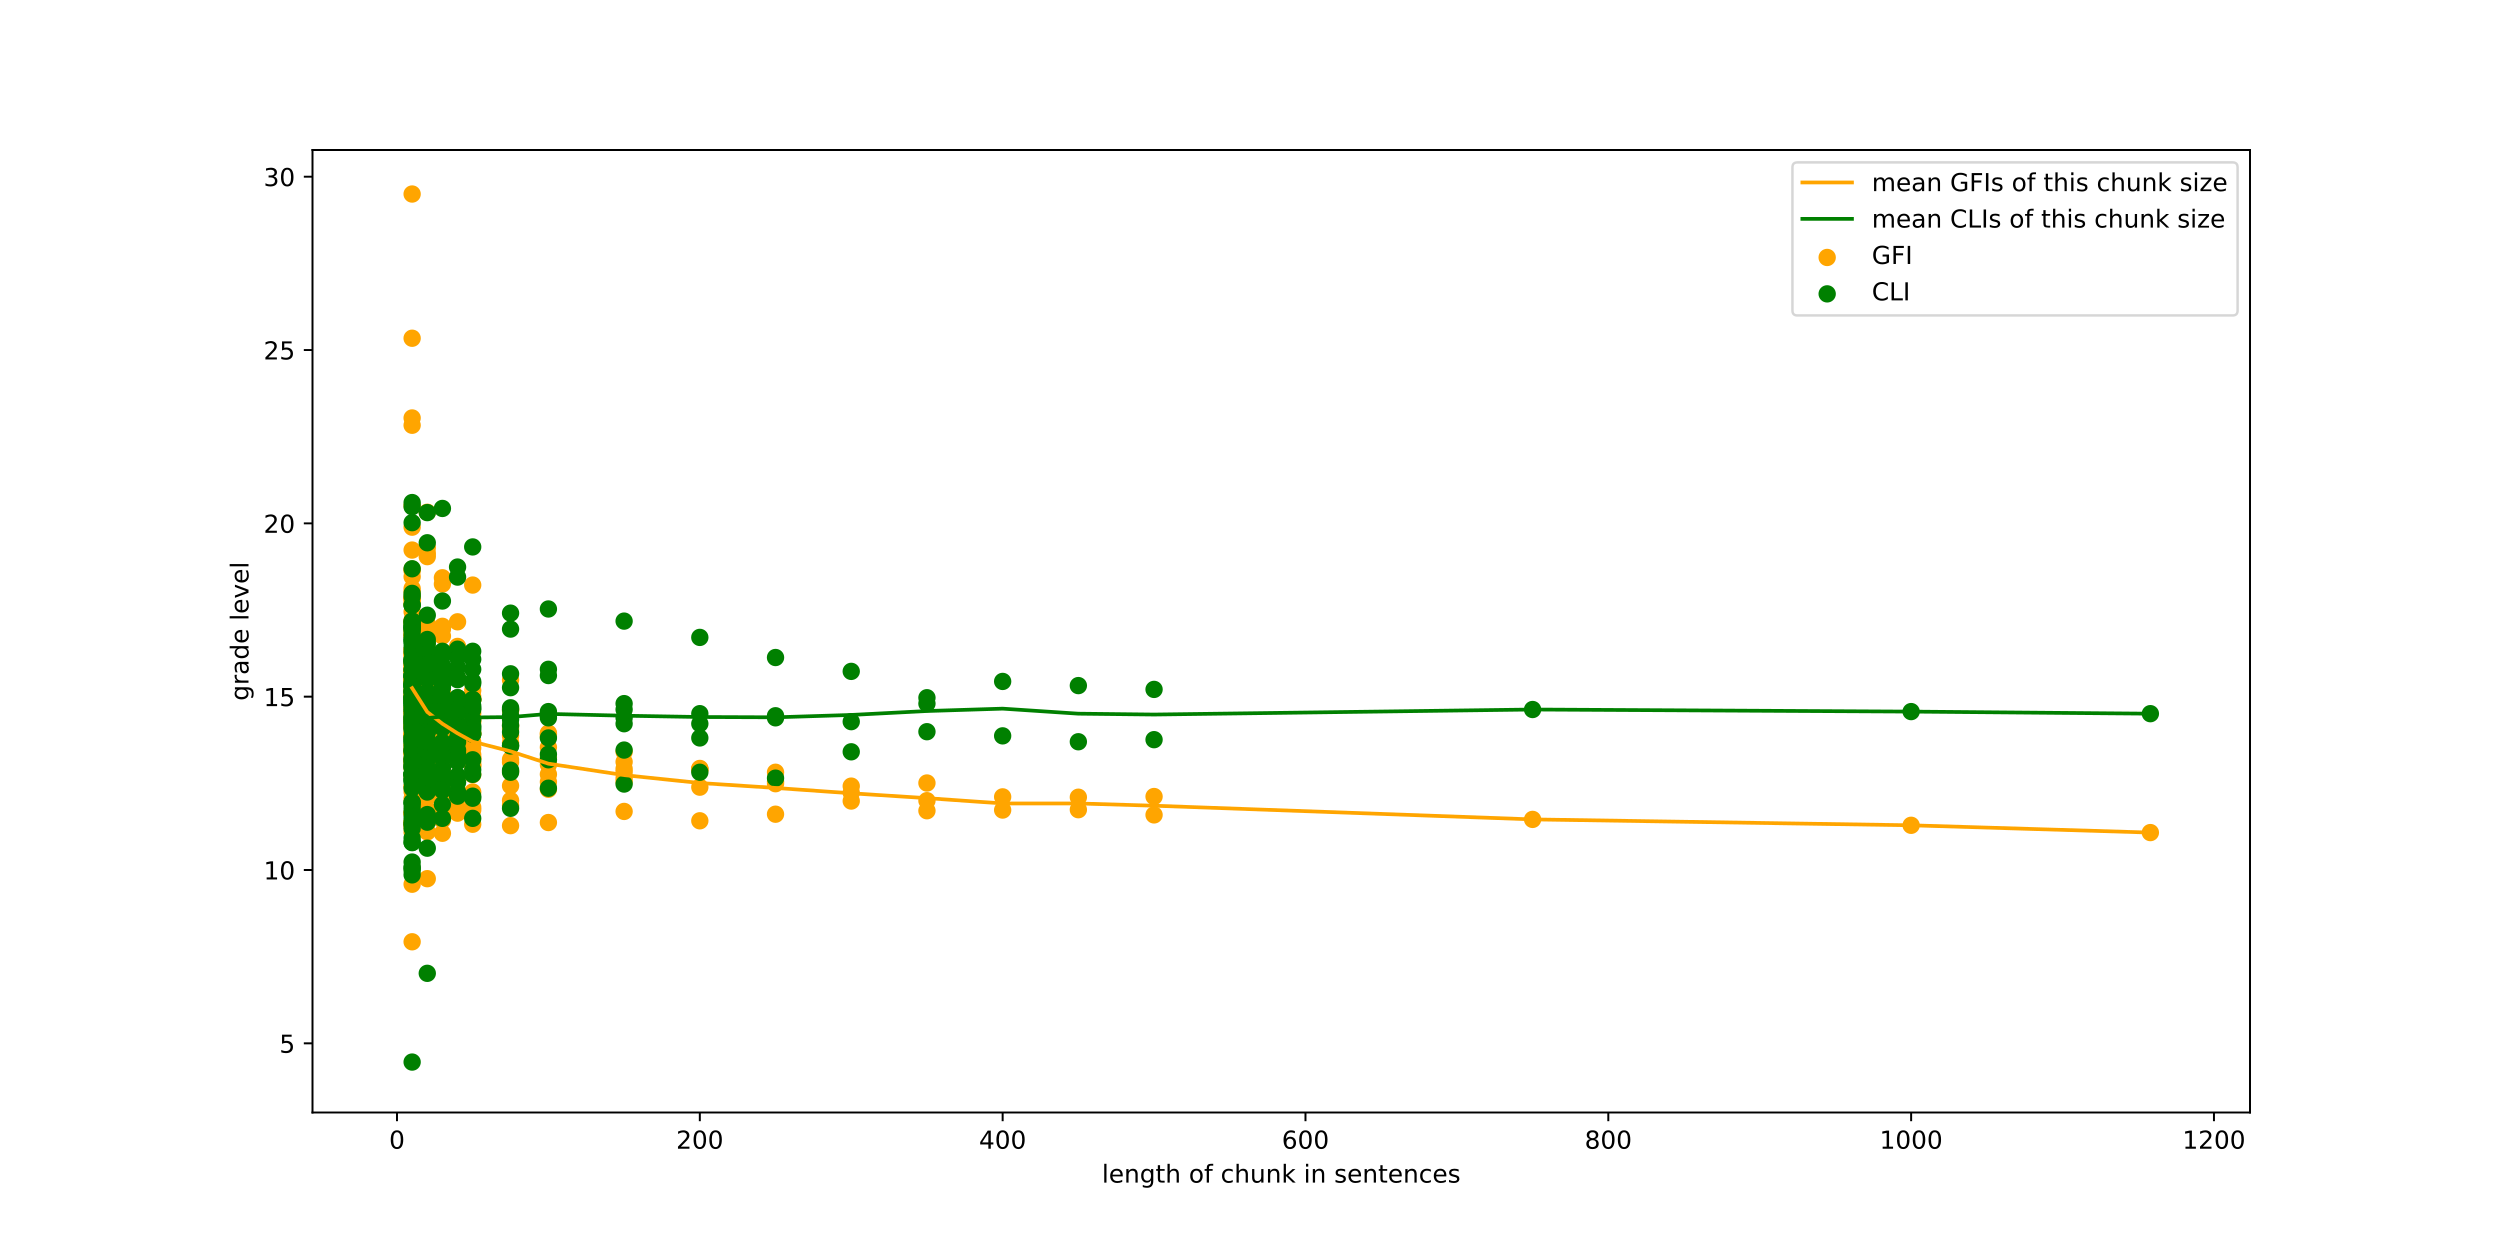 <?xml version="1.0" encoding="utf-8" standalone="no"?>
<!DOCTYPE svg PUBLIC "-//W3C//DTD SVG 1.1//EN"
  "http://www.w3.org/Graphics/SVG/1.1/DTD/svg11.dtd">
<!-- Created with matplotlib (http://matplotlib.org/) -->
<svg height="504pt" version="1.1" viewBox="0 0 1008 504" width="1008pt" xmlns="http://www.w3.org/2000/svg" xmlns:xlink="http://www.w3.org/1999/xlink">
 <defs>
  <style type="text/css">
*{stroke-linecap:butt;stroke-linejoin:round;}
  </style>
 </defs>
 <g id="figure_1">
  <g id="patch_1">
   <path d="M 0 504 
L 1008 504 
L 1008 0 
L 0 0 
z
" style="fill:#ffffff;"/>
  </g>
  <g id="axes_1">
   <g id="patch_2">
    <path d="M 126 448.56 
L 907.2 448.56 
L 907.2 60.48 
L 126 60.48 
z
" style="fill:#ffffff;"/>
   </g>
   <g id="PathCollection_1">
    <defs>
     <path d="M 0 3 
C 0.796 3 1.559 2.684 2.121 2.121 
C 2.684 1.559 3 0.796 3 0 
C 3 -0.796 2.684 -1.559 2.121 -2.121 
C 1.559 -2.684 0.796 -3 0 -3 
C -0.796 -3 -1.559 -2.684 -2.121 -2.121 
C -2.684 -1.559 -3 -0.796 -3 0 
C -3 0.796 -2.684 1.559 -2.121 2.121 
C -1.559 2.684 -0.796 3 0 3 
z
" id="m0ba7d45bab" style="stroke:#ffa500;"/>
    </defs>
    <g clip-path="url(#p7f5774914f)">
     <use style="fill:#ffa500;stroke:#ffa500;" x="867.028" xlink:href="#m0ba7d45bab" y="335.696"/>
     <use style="fill:#ffa500;stroke:#ffa500;" x="770.569" xlink:href="#m0ba7d45bab" y="332.761"/>
     <use style="fill:#ffa500;stroke:#ffa500;" x="617.943" xlink:href="#m0ba7d45bab" y="330.385"/>
     <use style="fill:#ffa500;stroke:#ffa500;" x="465.318" xlink:href="#m0ba7d45bab" y="328.568"/>
     <use style="fill:#ffa500;stroke:#ffa500;" x="465.318" xlink:href="#m0ba7d45bab" y="321.16"/>
     <use style="fill:#ffa500;stroke:#ffa500;" x="434.793" xlink:href="#m0ba7d45bab" y="326.471"/>
     <use style="fill:#ffa500;stroke:#ffa500;" x="434.793" xlink:href="#m0ba7d45bab" y="321.439"/>
     <use style="fill:#ffa500;stroke:#ffa500;" x="404.268" xlink:href="#m0ba7d45bab" y="326.611"/>
     <use style="fill:#ffa500;stroke:#ffa500;" x="404.268" xlink:href="#m0ba7d45bab" y="321.299"/>
     <use style="fill:#ffa500;stroke:#ffa500;" x="373.743" xlink:href="#m0ba7d45bab" y="326.89"/>
     <use style="fill:#ffa500;stroke:#ffa500;" x="373.743" xlink:href="#m0ba7d45bab" y="315.708"/>
     <use style="fill:#ffa500;stroke:#ffa500;" x="373.743" xlink:href="#m0ba7d45bab" y="322.837"/>
     <use style="fill:#ffa500;stroke:#ffa500;" x="343.218" xlink:href="#m0ba7d45bab" y="322.977"/>
     <use style="fill:#ffa500;stroke:#ffa500;" x="343.218" xlink:href="#m0ba7d45bab" y="319.622"/>
     <use style="fill:#ffa500;stroke:#ffa500;" x="343.218" xlink:href="#m0ba7d45bab" y="316.966"/>
     <use style="fill:#ffa500;stroke:#ffa500;" x="312.692" xlink:href="#m0ba7d45bab" y="315.149"/>
     <use style="fill:#ffa500;stroke:#ffa500;" x="312.692" xlink:href="#m0ba7d45bab" y="328.288"/>
     <use style="fill:#ffa500;stroke:#ffa500;" x="312.692" xlink:href="#m0ba7d45bab" y="311.376"/>
     <use style="fill:#ffa500;stroke:#ffa500;" x="312.692" xlink:href="#m0ba7d45bab" y="315.988"/>
     <use style="fill:#ffa500;stroke:#ffa500;" x="282.167" xlink:href="#m0ba7d45bab" y="309.838"/>
     <use style="fill:#ffa500;stroke:#ffa500;" x="282.167" xlink:href="#m0ba7d45bab" y="330.944"/>
     <use style="fill:#ffa500;stroke:#ffa500;" x="282.167" xlink:href="#m0ba7d45bab" y="310.118"/>
     <use style="fill:#ffa500;stroke:#ffa500;" x="282.167" xlink:href="#m0ba7d45bab" y="317.386"/>
     <use style="fill:#ffa500;stroke:#ffa500;" x="282.167" xlink:href="#m0ba7d45bab" y="310.257"/>
     <use style="fill:#ffa500;stroke:#ffa500;" x="251.642" xlink:href="#m0ba7d45bab" y="303.129"/>
     <use style="fill:#ffa500;stroke:#ffa500;" x="251.642" xlink:href="#m0ba7d45bab" y="327.17"/>
     <use style="fill:#ffa500;stroke:#ffa500;" x="251.642" xlink:href="#m0ba7d45bab" y="315.149"/>
     <use style="fill:#ffa500;stroke:#ffa500;" x="251.642" xlink:href="#m0ba7d45bab" y="309.978"/>
     <use style="fill:#ffa500;stroke:#ffa500;" x="251.642" xlink:href="#m0ba7d45bab" y="311.376"/>
     <use style="fill:#ffa500;stroke:#ffa500;" x="251.642" xlink:href="#m0ba7d45bab" y="307.182"/>
     <use style="fill:#ffa500;stroke:#ffa500;" x="251.642" xlink:href="#m0ba7d45bab" y="313.752"/>
     <use style="fill:#ffa500;stroke:#ffa500;" x="221.117" xlink:href="#m0ba7d45bab" y="296.979"/>
     <use style="fill:#ffa500;stroke:#ffa500;" x="221.117" xlink:href="#m0ba7d45bab" y="308.3"/>
     <use style="fill:#ffa500;stroke:#ffa500;" x="221.117" xlink:href="#m0ba7d45bab" y="331.643"/>
     <use style="fill:#ffa500;stroke:#ffa500;" x="221.117" xlink:href="#m0ba7d45bab" y="318.224"/>
     <use style="fill:#ffa500;stroke:#ffa500;" x="221.117" xlink:href="#m0ba7d45bab" y="306.204"/>
     <use style="fill:#ffa500;stroke:#ffa500;" x="221.117" xlink:href="#m0ba7d45bab" y="295.581"/>
     <use style="fill:#ffa500;stroke:#ffa500;" x="221.117" xlink:href="#m0ba7d45bab" y="301.312"/>
     <use style="fill:#ffa500;stroke:#ffa500;" x="221.117" xlink:href="#m0ba7d45bab" y="315.289"/>
     <use style="fill:#ffa500;stroke:#ffa500;" x="221.117" xlink:href="#m0ba7d45bab" y="296"/>
     <use style="fill:#ffa500;stroke:#ffa500;" x="221.117" xlink:href="#m0ba7d45bab" y="305.365"/>
     <use style="fill:#ffa500;stroke:#ffa500;" x="221.117" xlink:href="#m0ba7d45bab" y="312.214"/>
     <use style="fill:#ffa500;stroke:#ffa500;" x="205.855" xlink:href="#m0ba7d45bab" y="293.904"/>
     <use style="fill:#ffa500;stroke:#ffa500;" x="205.855" xlink:href="#m0ba7d45bab" y="292.925"/>
     <use style="fill:#ffa500;stroke:#ffa500;" x="205.855" xlink:href="#m0ba7d45bab" y="307.322"/>
     <use style="fill:#ffa500;stroke:#ffa500;" x="205.855" xlink:href="#m0ba7d45bab" y="332.901"/>
     <use style="fill:#ffa500;stroke:#ffa500;" x="205.855" xlink:href="#m0ba7d45bab" y="316.827"/>
     <use style="fill:#ffa500;stroke:#ffa500;" x="205.855" xlink:href="#m0ba7d45bab" y="299.495"/>
     <use style="fill:#ffa500;stroke:#ffa500;" x="205.855" xlink:href="#m0ba7d45bab" y="310.956"/>
     <use style="fill:#ffa500;stroke:#ffa500;" x="205.855" xlink:href="#m0ba7d45bab" y="286.077"/>
     <use style="fill:#ffa500;stroke:#ffa500;" x="205.855" xlink:href="#m0ba7d45bab" y="296.699"/>
     <use style="fill:#ffa500;stroke:#ffa500;" x="205.855" xlink:href="#m0ba7d45bab" y="306.204"/>
     <use style="fill:#ffa500;stroke:#ffa500;" x="205.855" xlink:href="#m0ba7d45bab" y="322.697"/>
     <use style="fill:#ffa500;stroke:#ffa500;" x="205.855" xlink:href="#m0ba7d45bab" y="274.196"/>
     <use style="fill:#ffa500;stroke:#ffa500;" x="205.855" xlink:href="#m0ba7d45bab" y="286.636"/>
     <use style="fill:#ffa500;stroke:#ffa500;" x="205.855" xlink:href="#m0ba7d45bab" y="324.794"/>
     <use style="fill:#ffa500;stroke:#ffa500;" x="205.855" xlink:href="#m0ba7d45bab" y="292.366"/>
     <use style="fill:#ffa500;stroke:#ffa500;" x="190.592" xlink:href="#m0ba7d45bab" y="282.023"/>
     <use style="fill:#ffa500;stroke:#ffa500;" x="190.592" xlink:href="#m0ba7d45bab" y="290.409"/>
     <use style="fill:#ffa500;stroke:#ffa500;" x="190.592" xlink:href="#m0ba7d45bab" y="295.581"/>
     <use style="fill:#ffa500;stroke:#ffa500;" x="190.592" xlink:href="#m0ba7d45bab" y="304.247"/>
     <use style="fill:#ffa500;stroke:#ffa500;" x="190.592" xlink:href="#m0ba7d45bab" y="312.354"/>
     <use style="fill:#ffa500;stroke:#ffa500;" x="190.592" xlink:href="#m0ba7d45bab" y="332.342"/>
     <use style="fill:#ffa500;stroke:#ffa500;" x="190.592" xlink:href="#m0ba7d45bab" y="326.611"/>
     <use style="fill:#ffa500;stroke:#ffa500;" x="190.592" xlink:href="#m0ba7d45bab" y="301.591"/>
     <use style="fill:#ffa500;stroke:#ffa500;" x="190.592" xlink:href="#m0ba7d45bab" y="287.614"/>
     <use style="fill:#ffa500;stroke:#ffa500;" x="190.592" xlink:href="#m0ba7d45bab" y="307.602"/>
     <use style="fill:#ffa500;stroke:#ffa500;" x="190.592" xlink:href="#m0ba7d45bab" y="280.905"/>
     <use style="fill:#ffa500;stroke:#ffa500;" x="190.592" xlink:href="#m0ba7d45bab" y="291.248"/>
     <use style="fill:#ffa500;stroke:#ffa500;" x="190.592" xlink:href="#m0ba7d45bab" y="282.303"/>
     <use style="fill:#ffa500;stroke:#ffa500;" x="190.592" xlink:href="#m0ba7d45bab" y="305.785"/>
     <use style="fill:#ffa500;stroke:#ffa500;" x="190.592" xlink:href="#m0ba7d45bab" y="305.505"/>
     <use style="fill:#ffa500;stroke:#ffa500;" x="190.592" xlink:href="#m0ba7d45bab" y="308.86"/>
     <use style="fill:#ffa500;stroke:#ffa500;" x="190.592" xlink:href="#m0ba7d45bab" y="325.493"/>
     <use style="fill:#ffa500;stroke:#ffa500;" x="190.592" xlink:href="#m0ba7d45bab" y="235.898"/>
     <use style="fill:#ffa500;stroke:#ffa500;" x="190.592" xlink:href="#m0ba7d45bab" y="278.389"/>
     <use style="fill:#ffa500;stroke:#ffa500;" x="190.592" xlink:href="#m0ba7d45bab" y="319.343"/>
     <use style="fill:#ffa500;stroke:#ffa500;" x="190.592" xlink:href="#m0ba7d45bab" y="308.72"/>
     <use style="fill:#ffa500;stroke:#ffa500;" x="190.592" xlink:href="#m0ba7d45bab" y="296"/>
     <use style="fill:#ffa500;stroke:#ffa500;" x="190.592" xlink:href="#m0ba7d45bab" y="299.215"/>
     <use style="fill:#ffa500;stroke:#ffa500;" x="184.487" xlink:href="#m0ba7d45bab" y="284.259"/>
     <use style="fill:#ffa500;stroke:#ffa500;" x="184.487" xlink:href="#m0ba7d45bab" y="285.238"/>
     <use style="fill:#ffa500;stroke:#ffa500;" x="184.487" xlink:href="#m0ba7d45bab" y="283.7"/>
     <use style="fill:#ffa500;stroke:#ffa500;" x="184.487" xlink:href="#m0ba7d45bab" y="297.398"/>
     <use style="fill:#ffa500;stroke:#ffa500;" x="184.487" xlink:href="#m0ba7d45bab" y="300.333"/>
     <use style="fill:#ffa500;stroke:#ffa500;" x="184.487" xlink:href="#m0ba7d45bab" y="306.623"/>
     <use style="fill:#ffa500;stroke:#ffa500;" x="184.487" xlink:href="#m0ba7d45bab" y="318.923"/>
     <use style="fill:#ffa500;stroke:#ffa500;" x="184.487" xlink:href="#m0ba7d45bab" y="321.859"/>
     <use style="fill:#ffa500;stroke:#ffa500;" x="184.487" xlink:href="#m0ba7d45bab" y="325.912"/>
     <use style="fill:#ffa500;stroke:#ffa500;" x="184.487" xlink:href="#m0ba7d45bab" y="301.312"/>
     <use style="fill:#ffa500;stroke:#ffa500;" x="184.487" xlink:href="#m0ba7d45bab" y="287.894"/>
     <use style="fill:#ffa500;stroke:#ffa500;" x="184.487" xlink:href="#m0ba7d45bab" y="300.893"/>
     <use style="fill:#ffa500;stroke:#ffa500;" x="184.487" xlink:href="#m0ba7d45bab" y="299.774"/>
     <use style="fill:#ffa500;stroke:#ffa500;" x="184.487" xlink:href="#m0ba7d45bab" y="260.638"/>
     <use style="fill:#ffa500;stroke:#ffa500;" x="184.487" xlink:href="#m0ba7d45bab" y="302.011"/>
     <use style="fill:#ffa500;stroke:#ffa500;" x="184.487" xlink:href="#m0ba7d45bab" y="282.163"/>
     <use style="fill:#ffa500;stroke:#ffa500;" x="184.487" xlink:href="#m0ba7d45bab" y="298.237"/>
     <use style="fill:#ffa500;stroke:#ffa500;" x="184.487" xlink:href="#m0ba7d45bab" y="303.968"/>
     <use style="fill:#ffa500;stroke:#ffa500;" x="184.487" xlink:href="#m0ba7d45bab" y="294.044"/>
     <use style="fill:#ffa500;stroke:#ffa500;" x="184.487" xlink:href="#m0ba7d45bab" y="304.107"/>
     <use style="fill:#ffa500;stroke:#ffa500;" x="184.487" xlink:href="#m0ba7d45bab" y="327.869"/>
     <use style="fill:#ffa500;stroke:#ffa500;" x="184.487" xlink:href="#m0ba7d45bab" y="250.714"/>
     <use style="fill:#ffa500;stroke:#ffa500;" x="184.487" xlink:href="#m0ba7d45bab" y="273.637"/>
     <use style="fill:#ffa500;stroke:#ffa500;" x="184.487" xlink:href="#m0ba7d45bab" y="263.853"/>
     <use style="fill:#ffa500;stroke:#ffa500;" x="184.487" xlink:href="#m0ba7d45bab" y="320.601"/>
     <use style="fill:#ffa500;stroke:#ffa500;" x="184.487" xlink:href="#m0ba7d45bab" y="319.762"/>
     <use style="fill:#ffa500;stroke:#ffa500;" x="184.487" xlink:href="#m0ba7d45bab" y="301.032"/>
     <use style="fill:#ffa500;stroke:#ffa500;" x="184.487" xlink:href="#m0ba7d45bab" y="262.595"/>
     <use style="fill:#ffa500;stroke:#ffa500;" x="178.382" xlink:href="#m0ba7d45bab" y="270.003"/>
     <use style="fill:#ffa500;stroke:#ffa500;" x="178.382" xlink:href="#m0ba7d45bab" y="309.698"/>
     <use style="fill:#ffa500;stroke:#ffa500;" x="178.382" xlink:href="#m0ba7d45bab" y="253.23"/>
     <use style="fill:#ffa500;stroke:#ffa500;" x="178.382" xlink:href="#m0ba7d45bab" y="293.065"/>
     <use style="fill:#ffa500;stroke:#ffa500;" x="178.382" xlink:href="#m0ba7d45bab" y="293.065"/>
     <use style="fill:#ffa500;stroke:#ffa500;" x="178.382" xlink:href="#m0ba7d45bab" y="292.506"/>
     <use style="fill:#ffa500;stroke:#ffa500;" x="178.382" xlink:href="#m0ba7d45bab" y="311.935"/>
     <use style="fill:#ffa500;stroke:#ffa500;" x="178.382" xlink:href="#m0ba7d45bab" y="296"/>
     <use style="fill:#ffa500;stroke:#ffa500;" x="178.382" xlink:href="#m0ba7d45bab" y="308.999"/>
     <use style="fill:#ffa500;stroke:#ffa500;" x="178.382" xlink:href="#m0ba7d45bab" y="335.976"/>
     <use style="fill:#ffa500;stroke:#ffa500;" x="178.382" xlink:href="#m0ba7d45bab" y="307.741"/>
     <use style="fill:#ffa500;stroke:#ffa500;" x="178.382" xlink:href="#m0ba7d45bab" y="330.664"/>
     <use style="fill:#ffa500;stroke:#ffa500;" x="178.382" xlink:href="#m0ba7d45bab" y="288.872"/>
     <use style="fill:#ffa500;stroke:#ffa500;" x="178.382" xlink:href="#m0ba7d45bab" y="295.581"/>
     <use style="fill:#ffa500;stroke:#ffa500;" x="178.382" xlink:href="#m0ba7d45bab" y="279.088"/>
     <use style="fill:#ffa500;stroke:#ffa500;" x="178.382" xlink:href="#m0ba7d45bab" y="298.097"/>
     <use style="fill:#ffa500;stroke:#ffa500;" x="178.382" xlink:href="#m0ba7d45bab" y="302.15"/>
     <use style="fill:#ffa500;stroke:#ffa500;" x="178.382" xlink:href="#m0ba7d45bab" y="287.055"/>
     <use style="fill:#ffa500;stroke:#ffa500;" x="178.382" xlink:href="#m0ba7d45bab" y="252.531"/>
     <use style="fill:#ffa500;stroke:#ffa500;" x="178.382" xlink:href="#m0ba7d45bab" y="284.259"/>
     <use style="fill:#ffa500;stroke:#ffa500;" x="178.382" xlink:href="#m0ba7d45bab" y="289.012"/>
     <use style="fill:#ffa500;stroke:#ffa500;" x="178.382" xlink:href="#m0ba7d45bab" y="276.572"/>
     <use style="fill:#ffa500;stroke:#ffa500;" x="178.382" xlink:href="#m0ba7d45bab" y="298.097"/>
     <use style="fill:#ffa500;stroke:#ffa500;" x="178.382" xlink:href="#m0ba7d45bab" y="298.936"/>
     <use style="fill:#ffa500;stroke:#ffa500;" x="178.382" xlink:href="#m0ba7d45bab" y="285.517"/>
     <use style="fill:#ffa500;stroke:#ffa500;" x="178.382" xlink:href="#m0ba7d45bab" y="295.861"/>
     <use style="fill:#ffa500;stroke:#ffa500;" x="178.382" xlink:href="#m0ba7d45bab" y="326.331"/>
     <use style="fill:#ffa500;stroke:#ffa500;" x="178.382" xlink:href="#m0ba7d45bab" y="314.87"/>
     <use style="fill:#ffa500;stroke:#ffa500;" x="178.382" xlink:href="#m0ba7d45bab" y="232.963"/>
     <use style="fill:#ffa500;stroke:#ffa500;" x="178.382" xlink:href="#m0ba7d45bab" y="256.445"/>
     <use style="fill:#ffa500;stroke:#ffa500;" x="178.382" xlink:href="#m0ba7d45bab" y="286.216"/>
     <use style="fill:#ffa500;stroke:#ffa500;" x="178.382" xlink:href="#m0ba7d45bab" y="253.509"/>
     <use style="fill:#ffa500;stroke:#ffa500;" x="178.382" xlink:href="#m0ba7d45bab" y="301.312"/>
     <use style="fill:#ffa500;stroke:#ffa500;" x="178.382" xlink:href="#m0ba7d45bab" y="307.881"/>
     <use style="fill:#ffa500;stroke:#ffa500;" x="178.382" xlink:href="#m0ba7d45bab" y="309.838"/>
     <use style="fill:#ffa500;stroke:#ffa500;" x="178.382" xlink:href="#m0ba7d45bab" y="310.118"/>
     <use style="fill:#ffa500;stroke:#ffa500;" x="178.382" xlink:href="#m0ba7d45bab" y="235.479"/>
     <use style="fill:#ffa500;stroke:#ffa500;" x="178.382" xlink:href="#m0ba7d45bab" y="319.622"/>
     <use style="fill:#ffa500;stroke:#ffa500;" x="172.277" xlink:href="#m0ba7d45bab" y="274.475"/>
     <use style="fill:#ffa500;stroke:#ffa500;" x="172.277" xlink:href="#m0ba7d45bab" y="276.432"/>
     <use style="fill:#ffa500;stroke:#ffa500;" x="172.277" xlink:href="#m0ba7d45bab" y="300.753"/>
     <use style="fill:#ffa500;stroke:#ffa500;" x="172.277" xlink:href="#m0ba7d45bab" y="251.552"/>
     <use style="fill:#ffa500;stroke:#ffa500;" x="172.277" xlink:href="#m0ba7d45bab" y="271.54"/>
     <use style="fill:#ffa500;stroke:#ffa500;" x="172.277" xlink:href="#m0ba7d45bab" y="286.216"/>
     <use style="fill:#ffa500;stroke:#ffa500;" x="172.277" xlink:href="#m0ba7d45bab" y="300.893"/>
     <use style="fill:#ffa500;stroke:#ffa500;" x="172.277" xlink:href="#m0ba7d45bab" y="284.259"/>
     <use style="fill:#ffa500;stroke:#ffa500;" x="172.277" xlink:href="#m0ba7d45bab" y="279.507"/>
     <use style="fill:#ffa500;stroke:#ffa500;" x="172.277" xlink:href="#m0ba7d45bab" y="308.021"/>
     <use style="fill:#ffa500;stroke:#ffa500;" x="172.277" xlink:href="#m0ba7d45bab" y="297.817"/>
     <use style="fill:#ffa500;stroke:#ffa500;" x="172.277" xlink:href="#m0ba7d45bab" y="301.731"/>
     <use style="fill:#ffa500;stroke:#ffa500;" x="172.277" xlink:href="#m0ba7d45bab" y="296.56"/>
     <use style="fill:#ffa500;stroke:#ffa500;" x="172.277" xlink:href="#m0ba7d45bab" y="321.579"/>
     <use style="fill:#ffa500;stroke:#ffa500;" x="172.277" xlink:href="#m0ba7d45bab" y="326.471"/>
     <use style="fill:#ffa500;stroke:#ffa500;" x="172.277" xlink:href="#m0ba7d45bab" y="295.721"/>
     <use style="fill:#ffa500;stroke:#ffa500;" x="172.277" xlink:href="#m0ba7d45bab" y="319.622"/>
     <use style="fill:#ffa500;stroke:#ffa500;" x="172.277" xlink:href="#m0ba7d45bab" y="321.02"/>
     <use style="fill:#ffa500;stroke:#ffa500;" x="172.277" xlink:href="#m0ba7d45bab" y="285.238"/>
     <use style="fill:#ffa500;stroke:#ffa500;" x="172.277" xlink:href="#m0ba7d45bab" y="301.032"/>
     <use style="fill:#ffa500;stroke:#ffa500;" x="172.277" xlink:href="#m0ba7d45bab" y="281.604"/>
     <use style="fill:#ffa500;stroke:#ffa500;" x="172.277" xlink:href="#m0ba7d45bab" y="282.163"/>
     <use style="fill:#ffa500;stroke:#ffa500;" x="172.277" xlink:href="#m0ba7d45bab" y="354.286"/>
     <use style="fill:#ffa500;stroke:#ffa500;" x="172.277" xlink:href="#m0ba7d45bab" y="285.657"/>
     <use style="fill:#ffa500;stroke:#ffa500;" x="172.277" xlink:href="#m0ba7d45bab" y="300.613"/>
     <use style="fill:#ffa500;stroke:#ffa500;" x="172.277" xlink:href="#m0ba7d45bab" y="284.12"/>
     <use style="fill:#ffa500;stroke:#ffa500;" x="172.277" xlink:href="#m0ba7d45bab" y="280.625"/>
     <use style="fill:#ffa500;stroke:#ffa500;" x="172.277" xlink:href="#m0ba7d45bab" y="206.545"/>
     <use style="fill:#ffa500;stroke:#ffa500;" x="172.277" xlink:href="#m0ba7d45bab" y="296.42"/>
     <use style="fill:#ffa500;stroke:#ffa500;" x="172.277" xlink:href="#m0ba7d45bab" y="283.281"/>
     <use style="fill:#ffa500;stroke:#ffa500;" x="172.277" xlink:href="#m0ba7d45bab" y="282.303"/>
     <use style="fill:#ffa500;stroke:#ffa500;" x="172.277" xlink:href="#m0ba7d45bab" y="255.326"/>
     <use style="fill:#ffa500;stroke:#ffa500;" x="172.277" xlink:href="#m0ba7d45bab" y="278.249"/>
     <use style="fill:#ffa500;stroke:#ffa500;" x="172.277" xlink:href="#m0ba7d45bab" y="285.657"/>
     <use style="fill:#ffa500;stroke:#ffa500;" x="172.277" xlink:href="#m0ba7d45bab" y="274.615"/>
     <use style="fill:#ffa500;stroke:#ffa500;" x="172.277" xlink:href="#m0ba7d45bab" y="305.785"/>
     <use style="fill:#ffa500;stroke:#ffa500;" x="172.277" xlink:href="#m0ba7d45bab" y="266.788"/>
     <use style="fill:#ffa500;stroke:#ffa500;" x="172.277" xlink:href="#m0ba7d45bab" y="299.635"/>
     <use style="fill:#ffa500;stroke:#ffa500;" x="172.277" xlink:href="#m0ba7d45bab" y="282.862"/>
     <use style="fill:#ffa500;stroke:#ffa500;" x="172.277" xlink:href="#m0ba7d45bab" y="309.139"/>
     <use style="fill:#ffa500;stroke:#ffa500;" x="172.277" xlink:href="#m0ba7d45bab" y="329.965"/>
     <use style="fill:#ffa500;stroke:#ffa500;" x="172.277" xlink:href="#m0ba7d45bab" y="311.236"/>
     <use style="fill:#ffa500;stroke:#ffa500;" x="172.277" xlink:href="#m0ba7d45bab" y="224.436"/>
     <use style="fill:#ffa500;stroke:#ffa500;" x="172.277" xlink:href="#m0ba7d45bab" y="264.132"/>
     <use style="fill:#ffa500;stroke:#ffa500;" x="172.277" xlink:href="#m0ba7d45bab" y="220.802"/>
     <use style="fill:#ffa500;stroke:#ffa500;" x="172.277" xlink:href="#m0ba7d45bab" y="291.248"/>
     <use style="fill:#ffa500;stroke:#ffa500;" x="172.277" xlink:href="#m0ba7d45bab" y="223.039"/>
     <use style="fill:#ffa500;stroke:#ffa500;" x="172.277" xlink:href="#m0ba7d45bab" y="286.496"/>
     <use style="fill:#ffa500;stroke:#ffa500;" x="172.277" xlink:href="#m0ba7d45bab" y="279.367"/>
     <use style="fill:#ffa500;stroke:#ffa500;" x="172.277" xlink:href="#m0ba7d45bab" y="327.449"/>
     <use style="fill:#ffa500;stroke:#ffa500;" x="172.277" xlink:href="#m0ba7d45bab" y="277.97"/>
     <use style="fill:#ffa500;stroke:#ffa500;" x="172.277" xlink:href="#m0ba7d45bab" y="335.417"/>
     <use style="fill:#ffa500;stroke:#ffa500;" x="172.277" xlink:href="#m0ba7d45bab" y="270.282"/>
     <use style="fill:#ffa500;stroke:#ffa500;" x="172.277" xlink:href="#m0ba7d45bab" y="304.107"/>
     <use style="fill:#ffa500;stroke:#ffa500;" x="172.277" xlink:href="#m0ba7d45bab" y="259.24"/>
     <use style="fill:#ffa500;stroke:#ffa500;" x="172.277" xlink:href="#m0ba7d45bab" y="257.982"/>
     <use style="fill:#ffa500;stroke:#ffa500;" x="172.277" xlink:href="#m0ba7d45bab" y="303.688"/>
     <use style="fill:#ffa500;stroke:#ffa500;" x="166.172" xlink:href="#m0ba7d45bab" y="270.701"/>
     <use style="fill:#ffa500;stroke:#ffa500;" x="166.172" xlink:href="#m0ba7d45bab" y="246.66"/>
     <use style="fill:#ffa500;stroke:#ffa500;" x="166.172" xlink:href="#m0ba7d45bab" y="240.65"/>
     <use style="fill:#ffa500;stroke:#ffa500;" x="166.172" xlink:href="#m0ba7d45bab" y="288.872"/>
     <use style="fill:#ffa500;stroke:#ffa500;" x="166.172" xlink:href="#m0ba7d45bab" y="243.865"/>
     <use style="fill:#ffa500;stroke:#ffa500;" x="166.172" xlink:href="#m0ba7d45bab" y="332.481"/>
     <use style="fill:#ffa500;stroke:#ffa500;" x="166.172" xlink:href="#m0ba7d45bab" y="256.165"/>
     <use style="fill:#ffa500;stroke:#ffa500;" x="166.172" xlink:href="#m0ba7d45bab" y="230.167"/>
     <use style="fill:#ffa500;stroke:#ffa500;" x="166.172" xlink:href="#m0ba7d45bab" y="241.768"/>
     <use style="fill:#ffa500;stroke:#ffa500;" x="166.172" xlink:href="#m0ba7d45bab" y="287.474"/>
     <use style="fill:#ffa500;stroke:#ffa500;" x="166.172" xlink:href="#m0ba7d45bab" y="273.217"/>
     <use style="fill:#ffa500;stroke:#ffa500;" x="166.172" xlink:href="#m0ba7d45bab" y="289.99"/>
     <use style="fill:#ffa500;stroke:#ffa500;" x="166.172" xlink:href="#m0ba7d45bab" y="285.378"/>
     <use style="fill:#ffa500;stroke:#ffa500;" x="166.172" xlink:href="#m0ba7d45bab" y="303.548"/>
     <use style="fill:#ffa500;stroke:#ffa500;" x="166.172" xlink:href="#m0ba7d45bab" y="266.928"/>
     <use style="fill:#ffa500;stroke:#ffa500;" x="166.172" xlink:href="#m0ba7d45bab" y="297.817"/>
     <use style="fill:#ffa500;stroke:#ffa500;" x="166.172" xlink:href="#m0ba7d45bab" y="273.357"/>
     <use style="fill:#ffa500;stroke:#ffa500;" x="166.172" xlink:href="#m0ba7d45bab" y="273.776"/>
     <use style="fill:#ffa500;stroke:#ffa500;" x="166.172" xlink:href="#m0ba7d45bab" y="307.182"/>
     <use style="fill:#ffa500;stroke:#ffa500;" x="166.172" xlink:href="#m0ba7d45bab" y="292.786"/>
     <use style="fill:#ffa500;stroke:#ffa500;" x="166.172" xlink:href="#m0ba7d45bab" y="303.548"/>
     <use style="fill:#ffa500;stroke:#ffa500;" x="166.172" xlink:href="#m0ba7d45bab" y="274.755"/>
     <use style="fill:#ffa500;stroke:#ffa500;" x="166.172" xlink:href="#m0ba7d45bab" y="317.246"/>
     <use style="fill:#ffa500;stroke:#ffa500;" x="166.172" xlink:href="#m0ba7d45bab" y="273.916"/>
     <use style="fill:#ffa500;stroke:#ffa500;" x="166.172" xlink:href="#m0ba7d45bab" y="303.968"/>
     <use style="fill:#ffa500;stroke:#ffa500;" x="166.172" xlink:href="#m0ba7d45bab" y="280.905"/>
     <use style="fill:#ffa500;stroke:#ffa500;" x="166.172" xlink:href="#m0ba7d45bab" y="296.14"/>
     <use style="fill:#ffa500;stroke:#ffa500;" x="166.172" xlink:href="#m0ba7d45bab" y="333.599"/>
     <use style="fill:#ffa500;stroke:#ffa500;" x="166.172" xlink:href="#m0ba7d45bab" y="328.009"/>
     <use style="fill:#ffa500;stroke:#ffa500;" x="166.172" xlink:href="#m0ba7d45bab" y="306.064"/>
     <use style="fill:#ffa500;stroke:#ffa500;" x="166.172" xlink:href="#m0ba7d45bab" y="265.25"/>
     <use style="fill:#ffa500;stroke:#ffa500;" x="166.172" xlink:href="#m0ba7d45bab" y="302.011"/>
     <use style="fill:#ffa500;stroke:#ffa500;" x="166.172" xlink:href="#m0ba7d45bab" y="300.613"/>
     <use style="fill:#ffa500;stroke:#ffa500;" x="166.172" xlink:href="#m0ba7d45bab" y="327.869"/>
     <use style="fill:#ffa500;stroke:#ffa500;" x="166.172" xlink:href="#m0ba7d45bab" y="356.522"/>
     <use style="fill:#ffa500;stroke:#ffa500;" x="166.172" xlink:href="#m0ba7d45bab" y="286.775"/>
     <use style="fill:#ffa500;stroke:#ffa500;" x="166.172" xlink:href="#m0ba7d45bab" y="229.468"/>
     <use style="fill:#ffa500;stroke:#ffa500;" x="166.172" xlink:href="#m0ba7d45bab" y="321.998"/>
     <use style="fill:#ffa500;stroke:#ffa500;" x="166.172" xlink:href="#m0ba7d45bab" y="267.906"/>
     <use style="fill:#ffa500;stroke:#ffa500;" x="166.172" xlink:href="#m0ba7d45bab" y="319.203"/>
     <use style="fill:#ffa500;stroke:#ffa500;" x="166.172" xlink:href="#m0ba7d45bab" y="278.669"/>
     <use style="fill:#ffa500;stroke:#ffa500;" x="166.172" xlink:href="#m0ba7d45bab" y="275.034"/>
     <use style="fill:#ffa500;stroke:#ffa500;" x="166.172" xlink:href="#m0ba7d45bab" y="261.756"/>
     <use style="fill:#ffa500;stroke:#ffa500;" x="166.172" xlink:href="#m0ba7d45bab" y="277.411"/>
     <use style="fill:#ffa500;stroke:#ffa500;" x="166.172" xlink:href="#m0ba7d45bab" y="307.182"/>
     <use style="fill:#ffa500;stroke:#ffa500;" x="166.172" xlink:href="#m0ba7d45bab" y="379.725"/>
     <use style="fill:#ffa500;stroke:#ffa500;" x="166.172" xlink:href="#m0ba7d45bab" y="287.474"/>
     <use style="fill:#ffa500;stroke:#ffa500;" x="166.172" xlink:href="#m0ba7d45bab" y="269.304"/>
     <use style="fill:#ffa500;stroke:#ffa500;" x="166.172" xlink:href="#m0ba7d45bab" y="285.238"/>
     <use style="fill:#ffa500;stroke:#ffa500;" x="166.172" xlink:href="#m0ba7d45bab" y="312.913"/>
     <use style="fill:#ffa500;stroke:#ffa500;" x="166.172" xlink:href="#m0ba7d45bab" y="291.108"/>
     <use style="fill:#ffa500;stroke:#ffa500;" x="166.172" xlink:href="#m0ba7d45bab" y="270.003"/>
     <use style="fill:#ffa500;stroke:#ffa500;" x="166.172" xlink:href="#m0ba7d45bab" y="278.389"/>
     <use style="fill:#ffa500;stroke:#ffa500;" x="166.172" xlink:href="#m0ba7d45bab" y="270.701"/>
     <use style="fill:#ffa500;stroke:#ffa500;" x="166.172" xlink:href="#m0ba7d45bab" y="203.89"/>
     <use style="fill:#ffa500;stroke:#ffa500;" x="166.172" xlink:href="#m0ba7d45bab" y="221.781"/>
     <use style="fill:#ffa500;stroke:#ffa500;" x="166.172" xlink:href="#m0ba7d45bab" y="300.054"/>
     <use style="fill:#ffa500;stroke:#ffa500;" x="166.172" xlink:href="#m0ba7d45bab" y="263.154"/>
     <use style="fill:#ffa500;stroke:#ffa500;" x="166.172" xlink:href="#m0ba7d45bab" y="275.594"/>
     <use style="fill:#ffa500;stroke:#ffa500;" x="166.172" xlink:href="#m0ba7d45bab" y="270.701"/>
     <use style="fill:#ffa500;stroke:#ffa500;" x="166.172" xlink:href="#m0ba7d45bab" y="281.883"/>
     <use style="fill:#ffa500;stroke:#ffa500;" x="166.172" xlink:href="#m0ba7d45bab" y="256.445"/>
     <use style="fill:#ffa500;stroke:#ffa500;" x="166.172" xlink:href="#m0ba7d45bab" y="253.789"/>
     <use style="fill:#ffa500;stroke:#ffa500;" x="166.172" xlink:href="#m0ba7d45bab" y="238.693"/>
     <use style="fill:#ffa500;stroke:#ffa500;" x="166.172" xlink:href="#m0ba7d45bab" y="250.015"/>
     <use style="fill:#ffa500;stroke:#ffa500;" x="166.172" xlink:href="#m0ba7d45bab" y="281.324"/>
     <use style="fill:#ffa500;stroke:#ffa500;" x="166.172" xlink:href="#m0ba7d45bab" y="289.85"/>
     <use style="fill:#ffa500;stroke:#ffa500;" x="166.172" xlink:href="#m0ba7d45bab" y="255.746"/>
     <use style="fill:#ffa500;stroke:#ffa500;" x="166.172" xlink:href="#m0ba7d45bab" y="266.788"/>
     <use style="fill:#ffa500;stroke:#ffa500;" x="166.172" xlink:href="#m0ba7d45bab" y="241.349"/>
     <use style="fill:#ffa500;stroke:#ffa500;" x="166.172" xlink:href="#m0ba7d45bab" y="275.594"/>
     <use style="fill:#ffa500;stroke:#ffa500;" x="166.172" xlink:href="#m0ba7d45bab" y="309.698"/>
     <use style="fill:#ffa500;stroke:#ffa500;" x="166.172" xlink:href="#m0ba7d45bab" y="290.13"/>
     <use style="fill:#ffa500;stroke:#ffa500;" x="166.172" xlink:href="#m0ba7d45bab" y="212.556"/>
     <use style="fill:#ffa500;stroke:#ffa500;" x="166.172" xlink:href="#m0ba7d45bab" y="293.345"/>
     <use style="fill:#ffa500;stroke:#ffa500;" x="166.172" xlink:href="#m0ba7d45bab" y="295.721"/>
     <use style="fill:#ffa500;stroke:#ffa500;" x="166.172" xlink:href="#m0ba7d45bab" y="275.594"/>
     <use style="fill:#ffa500;stroke:#ffa500;" x="166.172" xlink:href="#m0ba7d45bab" y="263.713"/>
     <use style="fill:#ffa500;stroke:#ffa500;" x="166.172" xlink:href="#m0ba7d45bab" y="296.699"/>
     <use style="fill:#ffa500;stroke:#ffa500;" x="166.172" xlink:href="#m0ba7d45bab" y="293.904"/>
     <use style="fill:#ffa500;stroke:#ffa500;" x="166.172" xlink:href="#m0ba7d45bab" y="327.729"/>
     <use style="fill:#ffa500;stroke:#ffa500;" x="166.172" xlink:href="#m0ba7d45bab" y="302.57"/>
     <use style="fill:#ffa500;stroke:#ffa500;" x="166.172" xlink:href="#m0ba7d45bab" y="308.86"/>
     <use style="fill:#ffa500;stroke:#ffa500;" x="166.172" xlink:href="#m0ba7d45bab" y="296.699"/>
     <use style="fill:#ffa500;stroke:#ffa500;" x="166.172" xlink:href="#m0ba7d45bab" y="282.163"/>
     <use style="fill:#ffa500;stroke:#ffa500;" x="166.172" xlink:href="#m0ba7d45bab" y="136.379"/>
     <use style="fill:#ffa500;stroke:#ffa500;" x="166.172" xlink:href="#m0ba7d45bab" y="232.543"/>
     <use style="fill:#ffa500;stroke:#ffa500;" x="166.172" xlink:href="#m0ba7d45bab" y="282.163"/>
     <use style="fill:#ffa500;stroke:#ffa500;" x="166.172" xlink:href="#m0ba7d45bab" y="78.233"/>
     <use style="fill:#ffa500;stroke:#ffa500;" x="166.172" xlink:href="#m0ba7d45bab" y="305.924"/>
     <use style="fill:#ffa500;stroke:#ffa500;" x="166.172" xlink:href="#m0ba7d45bab" y="262.035"/>
     <use style="fill:#ffa500;stroke:#ffa500;" x="166.172" xlink:href="#m0ba7d45bab" y="292.786"/>
     <use style="fill:#ffa500;stroke:#ffa500;" x="166.172" xlink:href="#m0ba7d45bab" y="250.993"/>
     <use style="fill:#ffa500;stroke:#ffa500;" x="166.172" xlink:href="#m0ba7d45bab" y="168.527"/>
     <use style="fill:#ffa500;stroke:#ffa500;" x="166.172" xlink:href="#m0ba7d45bab" y="279.926"/>
     <use style="fill:#ffa500;stroke:#ffa500;" x="166.172" xlink:href="#m0ba7d45bab" y="263.853"/>
     <use style="fill:#ffa500;stroke:#ffa500;" x="166.172" xlink:href="#m0ba7d45bab" y="251.133"/>
     <use style="fill:#ffa500;stroke:#ffa500;" x="166.172" xlink:href="#m0ba7d45bab" y="268.465"/>
     <use style="fill:#ffa500;stroke:#ffa500;" x="166.172" xlink:href="#m0ba7d45bab" y="291.947"/>
     <use style="fill:#ffa500;stroke:#ffa500;" x="166.172" xlink:href="#m0ba7d45bab" y="335.556"/>
     <use style="fill:#ffa500;stroke:#ffa500;" x="166.172" xlink:href="#m0ba7d45bab" y="295.861"/>
     <use style="fill:#ffa500;stroke:#ffa500;" x="166.172" xlink:href="#m0ba7d45bab" y="237.296"/>
     <use style="fill:#ffa500;stroke:#ffa500;" x="166.172" xlink:href="#m0ba7d45bab" y="302.57"/>
     <use style="fill:#ffa500;stroke:#ffa500;" x="166.172" xlink:href="#m0ba7d45bab" y="331.643"/>
     <use style="fill:#ffa500;stroke:#ffa500;" x="166.172" xlink:href="#m0ba7d45bab" y="241.209"/>
     <use style="fill:#ffa500;stroke:#ffa500;" x="166.172" xlink:href="#m0ba7d45bab" y="274.615"/>
     <use style="fill:#ffa500;stroke:#ffa500;" x="166.172" xlink:href="#m0ba7d45bab" y="269.863"/>
     <use style="fill:#ffa500;stroke:#ffa500;" x="166.172" xlink:href="#m0ba7d45bab" y="317.106"/>
     <use style="fill:#ffa500;stroke:#ffa500;" x="166.172" xlink:href="#m0ba7d45bab" y="243.166"/>
     <use style="fill:#ffa500;stroke:#ffa500;" x="166.172" xlink:href="#m0ba7d45bab" y="254.348"/>
     <use style="fill:#ffa500;stroke:#ffa500;" x="166.172" xlink:href="#m0ba7d45bab" y="171.462"/>
     <use style="fill:#ffa500;stroke:#ffa500;" x="166.172" xlink:href="#m0ba7d45bab" y="331.363"/>
     <use style="fill:#ffa500;stroke:#ffa500;" x="166.172" xlink:href="#m0ba7d45bab" y="302.989"/>
     <use style="fill:#ffa500;stroke:#ffa500;" x="166.172" xlink:href="#m0ba7d45bab" y="280.486"/>
     <use style="fill:#ffa500;stroke:#ffa500;" x="166.172" xlink:href="#m0ba7d45bab" y="332.202"/>
    </g>
   </g>
   <g id="PathCollection_2">
    <defs>
     <path d="M 0 3 
C 0.796 3 1.559 2.684 2.121 2.121 
C 2.684 1.559 3 0.796 3 0 
C 3 -0.796 2.684 -1.559 2.121 -2.121 
C 1.559 -2.684 0.796 -3 0 -3 
C -0.796 -3 -1.559 -2.684 -2.121 -2.121 
C -2.684 -1.559 -3 -0.796 -3 0 
C -3 0.796 -2.684 1.559 -2.121 2.121 
C -1.559 2.684 -0.796 3 0 3 
z
" id="m6d6d3d4768" style="stroke:#008000;"/>
    </defs>
    <g clip-path="url(#p7f5774914f)">
     <use style="fill:#008000;stroke:#008000;" x="867.028" xlink:href="#m6d6d3d4768" y="287.754"/>
     <use style="fill:#008000;stroke:#008000;" x="770.569" xlink:href="#m6d6d3d4768" y="286.915"/>
     <use style="fill:#008000;stroke:#008000;" x="617.943" xlink:href="#m6d6d3d4768" y="286.077"/>
     <use style="fill:#008000;stroke:#008000;" x="465.318" xlink:href="#m6d6d3d4768" y="298.237"/>
     <use style="fill:#008000;stroke:#008000;" x="465.318" xlink:href="#m6d6d3d4768" y="277.97"/>
     <use style="fill:#008000;stroke:#008000;" x="434.793" xlink:href="#m6d6d3d4768" y="299.075"/>
     <use style="fill:#008000;stroke:#008000;" x="434.793" xlink:href="#m6d6d3d4768" y="276.432"/>
     <use style="fill:#008000;stroke:#008000;" x="404.268" xlink:href="#m6d6d3d4768" y="296.699"/>
     <use style="fill:#008000;stroke:#008000;" x="404.268" xlink:href="#m6d6d3d4768" y="274.755"/>
     <use style="fill:#008000;stroke:#008000;" x="373.743" xlink:href="#m6d6d3d4768" y="295.022"/>
     <use style="fill:#008000;stroke:#008000;" x="373.743" xlink:href="#m6d6d3d4768" y="281.324"/>
     <use style="fill:#008000;stroke:#008000;" x="373.743" xlink:href="#m6d6d3d4768" y="283.7"/>
     <use style="fill:#008000;stroke:#008000;" x="343.218" xlink:href="#m6d6d3d4768" y="290.969"/>
     <use style="fill:#008000;stroke:#008000;" x="343.218" xlink:href="#m6d6d3d4768" y="303.129"/>
     <use style="fill:#008000;stroke:#008000;" x="343.218" xlink:href="#m6d6d3d4768" y="270.701"/>
     <use style="fill:#008000;stroke:#008000;" x="312.692" xlink:href="#m6d6d3d4768" y="288.592"/>
     <use style="fill:#008000;stroke:#008000;" x="312.692" xlink:href="#m6d6d3d4768" y="313.752"/>
     <use style="fill:#008000;stroke:#008000;" x="312.692" xlink:href="#m6d6d3d4768" y="265.111"/>
     <use style="fill:#008000;stroke:#008000;" x="312.692" xlink:href="#m6d6d3d4768" y="289.431"/>
     <use style="fill:#008000;stroke:#008000;" x="282.167" xlink:href="#m6d6d3d4768" y="287.754"/>
     <use style="fill:#008000;stroke:#008000;" x="282.167" xlink:href="#m6d6d3d4768" y="311.376"/>
     <use style="fill:#008000;stroke:#008000;" x="282.167" xlink:href="#m6d6d3d4768" y="297.538"/>
     <use style="fill:#008000;stroke:#008000;" x="282.167" xlink:href="#m6d6d3d4768" y="257.004"/>
     <use style="fill:#008000;stroke:#008000;" x="282.167" xlink:href="#m6d6d3d4768" y="291.807"/>
     <use style="fill:#008000;stroke:#008000;" x="251.642" xlink:href="#m6d6d3d4768" y="286.077"/>
     <use style="fill:#008000;stroke:#008000;" x="251.642" xlink:href="#m6d6d3d4768" y="302.43"/>
     <use style="fill:#008000;stroke:#008000;" x="251.642" xlink:href="#m6d6d3d4768" y="316.128"/>
     <use style="fill:#008000;stroke:#008000;" x="251.642" xlink:href="#m6d6d3d4768" y="289.431"/>
     <use style="fill:#008000;stroke:#008000;" x="251.642" xlink:href="#m6d6d3d4768" y="250.434"/>
     <use style="fill:#008000;stroke:#008000;" x="251.642" xlink:href="#m6d6d3d4768" y="291.807"/>
     <use style="fill:#008000;stroke:#008000;" x="251.642" xlink:href="#m6d6d3d4768" y="283.7"/>
     <use style="fill:#008000;stroke:#008000;" x="221.117" xlink:href="#m6d6d3d4768" y="287.754"/>
     <use style="fill:#008000;stroke:#008000;" x="221.117" xlink:href="#m6d6d3d4768" y="288.592"/>
     <use style="fill:#008000;stroke:#008000;" x="221.117" xlink:href="#m6d6d3d4768" y="304.107"/>
     <use style="fill:#008000;stroke:#008000;" x="221.117" xlink:href="#m6d6d3d4768" y="317.805"/>
     <use style="fill:#008000;stroke:#008000;" x="221.117" xlink:href="#m6d6d3d4768" y="306.344"/>
     <use style="fill:#008000;stroke:#008000;" x="221.117" xlink:href="#m6d6d3d4768" y="289.431"/>
     <use style="fill:#008000;stroke:#008000;" x="221.117" xlink:href="#m6d6d3d4768" y="245.542"/>
     <use style="fill:#008000;stroke:#008000;" x="221.117" xlink:href="#m6d6d3d4768" y="269.863"/>
     <use style="fill:#008000;stroke:#008000;" x="221.117" xlink:href="#m6d6d3d4768" y="297.538"/>
     <use style="fill:#008000;stroke:#008000;" x="221.117" xlink:href="#m6d6d3d4768" y="286.915"/>
     <use style="fill:#008000;stroke:#008000;" x="221.117" xlink:href="#m6d6d3d4768" y="272.379"/>
     <use style="fill:#008000;stroke:#008000;" x="205.855" xlink:href="#m6d6d3d4768" y="285.378"/>
     <use style="fill:#008000;stroke:#008000;" x="205.855" xlink:href="#m6d6d3d4768" y="286.077"/>
     <use style="fill:#008000;stroke:#008000;" x="205.855" xlink:href="#m6d6d3d4768" y="290.13"/>
     <use style="fill:#008000;stroke:#008000;" x="205.855" xlink:href="#m6d6d3d4768" y="311.376"/>
     <use style="fill:#008000;stroke:#008000;" x="205.855" xlink:href="#m6d6d3d4768" y="310.537"/>
     <use style="fill:#008000;stroke:#008000;" x="205.855" xlink:href="#m6d6d3d4768" y="325.912"/>
     <use style="fill:#008000;stroke:#008000;" x="205.855" xlink:href="#m6d6d3d4768" y="295.162"/>
     <use style="fill:#008000;stroke:#008000;" x="205.855" xlink:href="#m6d6d3d4768" y="288.592"/>
     <use style="fill:#008000;stroke:#008000;" x="205.855" xlink:href="#m6d6d3d4768" y="253.649"/>
     <use style="fill:#008000;stroke:#008000;" x="205.855" xlink:href="#m6d6d3d4768" y="247.22"/>
     <use style="fill:#008000;stroke:#008000;" x="205.855" xlink:href="#m6d6d3d4768" y="277.271"/>
     <use style="fill:#008000;stroke:#008000;" x="205.855" xlink:href="#m6d6d3d4768" y="300.613"/>
     <use style="fill:#008000;stroke:#008000;" x="205.855" xlink:href="#m6d6d3d4768" y="292.506"/>
     <use style="fill:#008000;stroke:#008000;" x="205.855" xlink:href="#m6d6d3d4768" y="271.68"/>
     <use style="fill:#008000;stroke:#008000;" x="205.855" xlink:href="#m6d6d3d4768" y="300.753"/>
     <use style="fill:#008000;stroke:#008000;" x="190.592" xlink:href="#m6d6d3d4768" y="290.13"/>
     <use style="fill:#008000;stroke:#008000;" x="190.592" xlink:href="#m6d6d3d4768" y="284.539"/>
     <use style="fill:#008000;stroke:#008000;" x="190.592" xlink:href="#m6d6d3d4768" y="282.023"/>
     <use style="fill:#008000;stroke:#008000;" x="190.592" xlink:href="#m6d6d3d4768" y="295.861"/>
     <use style="fill:#008000;stroke:#008000;" x="190.592" xlink:href="#m6d6d3d4768" y="296"/>
     <use style="fill:#008000;stroke:#008000;" x="190.592" xlink:href="#m6d6d3d4768" y="312.214"/>
     <use style="fill:#008000;stroke:#008000;" x="190.592" xlink:href="#m6d6d3d4768" y="321.02"/>
     <use style="fill:#008000;stroke:#008000;" x="190.592" xlink:href="#m6d6d3d4768" y="310.397"/>
     <use style="fill:#008000;stroke:#008000;" x="190.592" xlink:href="#m6d6d3d4768" y="321.859"/>
     <use style="fill:#008000;stroke:#008000;" x="190.592" xlink:href="#m6d6d3d4768" y="294.323"/>
     <use style="fill:#008000;stroke:#008000;" x="190.592" xlink:href="#m6d6d3d4768" y="292.646"/>
     <use style="fill:#008000;stroke:#008000;" x="190.592" xlink:href="#m6d6d3d4768" y="286.077"/>
     <use style="fill:#008000;stroke:#008000;" x="190.592" xlink:href="#m6d6d3d4768" y="265.809"/>
     <use style="fill:#008000;stroke:#008000;" x="190.592" xlink:href="#m6d6d3d4768" y="220.523"/>
     <use style="fill:#008000;stroke:#008000;" x="190.592" xlink:href="#m6d6d3d4768" y="262.595"/>
     <use style="fill:#008000;stroke:#008000;" x="190.592" xlink:href="#m6d6d3d4768" y="282.163"/>
     <use style="fill:#008000;stroke:#008000;" x="190.592" xlink:href="#m6d6d3d4768" y="285.517"/>
     <use style="fill:#008000;stroke:#008000;" x="190.592" xlink:href="#m6d6d3d4768" y="306.344"/>
     <use style="fill:#008000;stroke:#008000;" x="190.592" xlink:href="#m6d6d3d4768" y="293.345"/>
     <use style="fill:#008000;stroke:#008000;" x="190.592" xlink:href="#m6d6d3d4768" y="275.594"/>
     <use style="fill:#008000;stroke:#008000;" x="190.592" xlink:href="#m6d6d3d4768" y="274.755"/>
     <use style="fill:#008000;stroke:#008000;" x="190.592" xlink:href="#m6d6d3d4768" y="269.863"/>
     <use style="fill:#008000;stroke:#008000;" x="190.592" xlink:href="#m6d6d3d4768" y="329.965"/>
     <use style="fill:#008000;stroke:#008000;" x="184.487" xlink:href="#m6d6d3d4768" y="283.7"/>
     <use style="fill:#008000;stroke:#008000;" x="184.487" xlink:href="#m6d6d3d4768" y="297.538"/>
     <use style="fill:#008000;stroke:#008000;" x="184.487" xlink:href="#m6d6d3d4768" y="274.056"/>
     <use style="fill:#008000;stroke:#008000;" x="184.487" xlink:href="#m6d6d3d4768" y="294.183"/>
     <use style="fill:#008000;stroke:#008000;" x="184.487" xlink:href="#m6d6d3d4768" y="293.485"/>
     <use style="fill:#008000;stroke:#008000;" x="184.487" xlink:href="#m6d6d3d4768" y="287.754"/>
     <use style="fill:#008000;stroke:#008000;" x="184.487" xlink:href="#m6d6d3d4768" y="315.429"/>
     <use style="fill:#008000;stroke:#008000;" x="184.487" xlink:href="#m6d6d3d4768" y="302.43"/>
     <use style="fill:#008000;stroke:#008000;" x="184.487" xlink:href="#m6d6d3d4768" y="320.321"/>
     <use style="fill:#008000;stroke:#008000;" x="184.487" xlink:href="#m6d6d3d4768" y="319.343"/>
     <use style="fill:#008000;stroke:#008000;" x="184.487" xlink:href="#m6d6d3d4768" y="321.02"/>
     <use style="fill:#008000;stroke:#008000;" x="184.487" xlink:href="#m6d6d3d4768" y="299.215"/>
     <use style="fill:#008000;stroke:#008000;" x="184.487" xlink:href="#m6d6d3d4768" y="291.807"/>
     <use style="fill:#008000;stroke:#008000;" x="184.487" xlink:href="#m6d6d3d4768" y="293.485"/>
     <use style="fill:#008000;stroke:#008000;" x="184.487" xlink:href="#m6d6d3d4768" y="287.055"/>
     <use style="fill:#008000;stroke:#008000;" x="184.487" xlink:href="#m6d6d3d4768" y="269.164"/>
     <use style="fill:#008000;stroke:#008000;" x="184.487" xlink:href="#m6d6d3d4768" y="228.63"/>
     <use style="fill:#008000;stroke:#008000;" x="184.487" xlink:href="#m6d6d3d4768" y="232.683"/>
     <use style="fill:#008000;stroke:#008000;" x="184.487" xlink:href="#m6d6d3d4768" y="273.217"/>
     <use style="fill:#008000;stroke:#008000;" x="184.487" xlink:href="#m6d6d3d4768" y="281.324"/>
     <use style="fill:#008000;stroke:#008000;" x="184.487" xlink:href="#m6d6d3d4768" y="287.055"/>
     <use style="fill:#008000;stroke:#008000;" x="184.487" xlink:href="#m6d6d3d4768" y="307.182"/>
     <use style="fill:#008000;stroke:#008000;" x="184.487" xlink:href="#m6d6d3d4768" y="282.023"/>
     <use style="fill:#008000;stroke:#008000;" x="184.487" xlink:href="#m6d6d3d4768" y="303.828"/>
     <use style="fill:#008000;stroke:#008000;" x="184.487" xlink:href="#m6d6d3d4768" y="265.111"/>
     <use style="fill:#008000;stroke:#008000;" x="184.487" xlink:href="#m6d6d3d4768" y="281.324"/>
     <use style="fill:#008000;stroke:#008000;" x="184.487" xlink:href="#m6d6d3d4768" y="261.756"/>
     <use style="fill:#008000;stroke:#008000;" x="184.487" xlink:href="#m6d6d3d4768" y="312.773"/>
     <use style="fill:#008000;stroke:#008000;" x="178.382" xlink:href="#m6d6d3d4768" y="286.915"/>
     <use style="fill:#008000;stroke:#008000;" x="178.382" xlink:href="#m6d6d3d4768" y="299.215"/>
     <use style="fill:#008000;stroke:#008000;" x="178.382" xlink:href="#m6d6d3d4768" y="282.023"/>
     <use style="fill:#008000;stroke:#008000;" x="178.382" xlink:href="#m6d6d3d4768" y="270.841"/>
     <use style="fill:#008000;stroke:#008000;" x="178.382" xlink:href="#m6d6d3d4768" y="290.13"/>
     <use style="fill:#008000;stroke:#008000;" x="178.382" xlink:href="#m6d6d3d4768" y="305.645"/>
     <use style="fill:#008000;stroke:#008000;" x="178.382" xlink:href="#m6d6d3d4768" y="281.324"/>
     <use style="fill:#008000;stroke:#008000;" x="178.382" xlink:href="#m6d6d3d4768" y="291.807"/>
     <use style="fill:#008000;stroke:#008000;" x="178.382" xlink:href="#m6d6d3d4768" y="312.074"/>
     <use style="fill:#008000;stroke:#008000;" x="178.382" xlink:href="#m6d6d3d4768" y="313.891"/>
     <use style="fill:#008000;stroke:#008000;" x="178.382" xlink:href="#m6d6d3d4768" y="309.698"/>
     <use style="fill:#008000;stroke:#008000;" x="178.382" xlink:href="#m6d6d3d4768" y="318.644"/>
     <use style="fill:#008000;stroke:#008000;" x="178.382" xlink:href="#m6d6d3d4768" y="315.289"/>
     <use style="fill:#008000;stroke:#008000;" x="178.382" xlink:href="#m6d6d3d4768" y="329.965"/>
     <use style="fill:#008000;stroke:#008000;" x="178.382" xlink:href="#m6d6d3d4768" y="313.752"/>
     <use style="fill:#008000;stroke:#008000;" x="178.382" xlink:href="#m6d6d3d4768" y="293.485"/>
     <use style="fill:#008000;stroke:#008000;" x="178.382" xlink:href="#m6d6d3d4768" y="303.129"/>
     <use style="fill:#008000;stroke:#008000;" x="178.382" xlink:href="#m6d6d3d4768" y="276.432"/>
     <use style="fill:#008000;stroke:#008000;" x="178.382" xlink:href="#m6d6d3d4768" y="299.774"/>
     <use style="fill:#008000;stroke:#008000;" x="178.382" xlink:href="#m6d6d3d4768" y="273.916"/>
     <use style="fill:#008000;stroke:#008000;" x="178.382" xlink:href="#m6d6d3d4768" y="262.595"/>
     <use style="fill:#008000;stroke:#008000;" x="178.382" xlink:href="#m6d6d3d4768" y="268.325"/>
     <use style="fill:#008000;stroke:#008000;" x="178.382" xlink:href="#m6d6d3d4768" y="205.008"/>
     <use style="fill:#008000;stroke:#008000;" x="178.382" xlink:href="#m6d6d3d4768" y="242.327"/>
     <use style="fill:#008000;stroke:#008000;" x="178.382" xlink:href="#m6d6d3d4768" y="270.701"/>
     <use style="fill:#008000;stroke:#008000;" x="178.382" xlink:href="#m6d6d3d4768" y="277.271"/>
     <use style="fill:#008000;stroke:#008000;" x="178.382" xlink:href="#m6d6d3d4768" y="287.055"/>
     <use style="fill:#008000;stroke:#008000;" x="178.382" xlink:href="#m6d6d3d4768" y="287.894"/>
     <use style="fill:#008000;stroke:#008000;" x="178.382" xlink:href="#m6d6d3d4768" y="313.612"/>
     <use style="fill:#008000;stroke:#008000;" x="178.382" xlink:href="#m6d6d3d4768" y="284.539"/>
     <use style="fill:#008000;stroke:#008000;" x="178.382" xlink:href="#m6d6d3d4768" y="271.54"/>
     <use style="fill:#008000;stroke:#008000;" x="178.382" xlink:href="#m6d6d3d4768" y="318.504"/>
     <use style="fill:#008000;stroke:#008000;" x="178.382" xlink:href="#m6d6d3d4768" y="264.272"/>
     <use style="fill:#008000;stroke:#008000;" x="178.382" xlink:href="#m6d6d3d4768" y="276.432"/>
     <use style="fill:#008000;stroke:#008000;" x="178.382" xlink:href="#m6d6d3d4768" y="280.486"/>
     <use style="fill:#008000;stroke:#008000;" x="178.382" xlink:href="#m6d6d3d4768" y="263.573"/>
     <use style="fill:#008000;stroke:#008000;" x="178.382" xlink:href="#m6d6d3d4768" y="311.935"/>
     <use style="fill:#008000;stroke:#008000;" x="178.382" xlink:href="#m6d6d3d4768" y="324.374"/>
     <use style="fill:#008000;stroke:#008000;" x="172.277" xlink:href="#m6d6d3d4768" y="283.7"/>
     <use style="fill:#008000;stroke:#008000;" x="172.277" xlink:href="#m6d6d3d4768" y="283.7"/>
     <use style="fill:#008000;stroke:#008000;" x="172.277" xlink:href="#m6d6d3d4768" y="304.806"/>
     <use style="fill:#008000;stroke:#008000;" x="172.277" xlink:href="#m6d6d3d4768" y="286.915"/>
     <use style="fill:#008000;stroke:#008000;" x="172.277" xlink:href="#m6d6d3d4768" y="273.916"/>
     <use style="fill:#008000;stroke:#008000;" x="172.277" xlink:href="#m6d6d3d4768" y="269.164"/>
     <use style="fill:#008000;stroke:#008000;" x="172.277" xlink:href="#m6d6d3d4768" y="288.592"/>
     <use style="fill:#008000;stroke:#008000;" x="172.277" xlink:href="#m6d6d3d4768" y="302.29"/>
     <use style="fill:#008000;stroke:#008000;" x="172.277" xlink:href="#m6d6d3d4768" y="306.344"/>
     <use style="fill:#008000;stroke:#008000;" x="172.277" xlink:href="#m6d6d3d4768" y="283.002"/>
     <use style="fill:#008000;stroke:#008000;" x="172.277" xlink:href="#m6d6d3d4768" y="264.272"/>
     <use style="fill:#008000;stroke:#008000;" x="172.277" xlink:href="#m6d6d3d4768" y="311.236"/>
     <use style="fill:#008000;stroke:#008000;" x="172.277" xlink:href="#m6d6d3d4768" y="314.59"/>
     <use style="fill:#008000;stroke:#008000;" x="172.277" xlink:href="#m6d6d3d4768" y="315.429"/>
     <use style="fill:#008000;stroke:#008000;" x="172.277" xlink:href="#m6d6d3d4768" y="310.677"/>
     <use style="fill:#008000;stroke:#008000;" x="172.277" xlink:href="#m6d6d3d4768" y="298.237"/>
     <use style="fill:#008000;stroke:#008000;" x="172.277" xlink:href="#m6d6d3d4768" y="328.428"/>
     <use style="fill:#008000;stroke:#008000;" x="172.277" xlink:href="#m6d6d3d4768" y="312.214"/>
     <use style="fill:#008000;stroke:#008000;" x="172.277" xlink:href="#m6d6d3d4768" y="303.968"/>
     <use style="fill:#008000;stroke:#008000;" x="172.277" xlink:href="#m6d6d3d4768" y="331.503"/>
     <use style="fill:#008000;stroke:#008000;" x="172.277" xlink:href="#m6d6d3d4768" y="329.127"/>
     <use style="fill:#008000;stroke:#008000;" x="172.277" xlink:href="#m6d6d3d4768" y="309.698"/>
     <use style="fill:#008000;stroke:#008000;" x="172.277" xlink:href="#m6d6d3d4768" y="392.444"/>
     <use style="fill:#008000;stroke:#008000;" x="172.277" xlink:href="#m6d6d3d4768" y="269.164"/>
     <use style="fill:#008000;stroke:#008000;" x="172.277" xlink:href="#m6d6d3d4768" y="295.162"/>
     <use style="fill:#008000;stroke:#008000;" x="172.277" xlink:href="#m6d6d3d4768" y="292.646"/>
     <use style="fill:#008000;stroke:#008000;" x="172.277" xlink:href="#m6d6d3d4768" y="291.108"/>
     <use style="fill:#008000;stroke:#008000;" x="172.277" xlink:href="#m6d6d3d4768" y="295.022"/>
     <use style="fill:#008000;stroke:#008000;" x="172.277" xlink:href="#m6d6d3d4768" y="316.268"/>
     <use style="fill:#008000;stroke:#008000;" x="172.277" xlink:href="#m6d6d3d4768" y="261.756"/>
     <use style="fill:#008000;stroke:#008000;" x="172.277" xlink:href="#m6d6d3d4768" y="266.648"/>
     <use style="fill:#008000;stroke:#008000;" x="172.277" xlink:href="#m6d6d3d4768" y="268.186"/>
     <use style="fill:#008000;stroke:#008000;" x="172.277" xlink:href="#m6d6d3d4768" y="257.842"/>
     <use style="fill:#008000;stroke:#008000;" x="172.277" xlink:href="#m6d6d3d4768" y="206.685"/>
     <use style="fill:#008000;stroke:#008000;" x="172.277" xlink:href="#m6d6d3d4768" y="218.846"/>
     <use style="fill:#008000;stroke:#008000;" x="172.277" xlink:href="#m6d6d3d4768" y="248.058"/>
     <use style="fill:#008000;stroke:#008000;" x="172.277" xlink:href="#m6d6d3d4768" y="267.347"/>
     <use style="fill:#008000;stroke:#008000;" x="172.277" xlink:href="#m6d6d3d4768" y="278.948"/>
     <use style="fill:#008000;stroke:#008000;" x="172.277" xlink:href="#m6d6d3d4768" y="269.863"/>
     <use style="fill:#008000;stroke:#008000;" x="172.277" xlink:href="#m6d6d3d4768" y="290.27"/>
     <use style="fill:#008000;stroke:#008000;" x="172.277" xlink:href="#m6d6d3d4768" y="263.713"/>
     <use style="fill:#008000;stroke:#008000;" x="172.277" xlink:href="#m6d6d3d4768" y="300.054"/>
     <use style="fill:#008000;stroke:#008000;" x="172.277" xlink:href="#m6d6d3d4768" y="315.988"/>
     <use style="fill:#008000;stroke:#008000;" x="172.277" xlink:href="#m6d6d3d4768" y="299.914"/>
     <use style="fill:#008000;stroke:#008000;" x="172.277" xlink:href="#m6d6d3d4768" y="280.346"/>
     <use style="fill:#008000;stroke:#008000;" x="172.277" xlink:href="#m6d6d3d4768" y="280.486"/>
     <use style="fill:#008000;stroke:#008000;" x="172.277" xlink:href="#m6d6d3d4768" y="315.988"/>
     <use style="fill:#008000;stroke:#008000;" x="172.277" xlink:href="#m6d6d3d4768" y="289.431"/>
     <use style="fill:#008000;stroke:#008000;" x="172.277" xlink:href="#m6d6d3d4768" y="264.132"/>
     <use style="fill:#008000;stroke:#008000;" x="172.277" xlink:href="#m6d6d3d4768" y="264.272"/>
     <use style="fill:#008000;stroke:#008000;" x="172.277" xlink:href="#m6d6d3d4768" y="273.217"/>
     <use style="fill:#008000;stroke:#008000;" x="172.277" xlink:href="#m6d6d3d4768" y="287.055"/>
     <use style="fill:#008000;stroke:#008000;" x="172.277" xlink:href="#m6d6d3d4768" y="266.648"/>
     <use style="fill:#008000;stroke:#008000;" x="172.277" xlink:href="#m6d6d3d4768" y="259.52"/>
     <use style="fill:#008000;stroke:#008000;" x="172.277" xlink:href="#m6d6d3d4768" y="282.862"/>
     <use style="fill:#008000;stroke:#008000;" x="172.277" xlink:href="#m6d6d3d4768" y="341.986"/>
     <use style="fill:#008000;stroke:#008000;" x="172.277" xlink:href="#m6d6d3d4768" y="319.343"/>
     <use style="fill:#008000;stroke:#008000;" x="166.172" xlink:href="#m6d6d3d4768" y="291.807"/>
     <use style="fill:#008000;stroke:#008000;" x="166.172" xlink:href="#m6d6d3d4768" y="272.379"/>
     <use style="fill:#008000;stroke:#008000;" x="166.172" xlink:href="#m6d6d3d4768" y="288.453"/>
     <use style="fill:#008000;stroke:#008000;" x="166.172" xlink:href="#m6d6d3d4768" y="272.379"/>
     <use style="fill:#008000;stroke:#008000;" x="166.172" xlink:href="#m6d6d3d4768" y="305.505"/>
     <use style="fill:#008000;stroke:#008000;" x="166.172" xlink:href="#m6d6d3d4768" y="306.623"/>
     <use style="fill:#008000;stroke:#008000;" x="166.172" xlink:href="#m6d6d3d4768" y="277.271"/>
     <use style="fill:#008000;stroke:#008000;" x="166.172" xlink:href="#m6d6d3d4768" y="297.398"/>
     <use style="fill:#008000;stroke:#008000;" x="166.172" xlink:href="#m6d6d3d4768" y="276.432"/>
     <use style="fill:#008000;stroke:#008000;" x="166.172" xlink:href="#m6d6d3d4768" y="274.895"/>
     <use style="fill:#008000;stroke:#008000;" x="166.172" xlink:href="#m6d6d3d4768" y="272.379"/>
     <use style="fill:#008000;stroke:#008000;" x="166.172" xlink:href="#m6d6d3d4768" y="265.949"/>
     <use style="fill:#008000;stroke:#008000;" x="166.172" xlink:href="#m6d6d3d4768" y="275.594"/>
     <use style="fill:#008000;stroke:#008000;" x="166.172" xlink:href="#m6d6d3d4768" y="302.43"/>
     <use style="fill:#008000;stroke:#008000;" x="166.172" xlink:href="#m6d6d3d4768" y="299.075"/>
     <use style="fill:#008000;stroke:#008000;" x="166.172" xlink:href="#m6d6d3d4768" y="309.698"/>
     <use style="fill:#008000;stroke:#008000;" x="166.172" xlink:href="#m6d6d3d4768" y="281.324"/>
     <use style="fill:#008000;stroke:#008000;" x="166.172" xlink:href="#m6d6d3d4768" y="332.342"/>
     <use style="fill:#008000;stroke:#008000;" x="166.172" xlink:href="#m6d6d3d4768" y="281.324"/>
     <use style="fill:#008000;stroke:#008000;" x="166.172" xlink:href="#m6d6d3d4768" y="278.948"/>
     <use style="fill:#008000;stroke:#008000;" x="166.172" xlink:href="#m6d6d3d4768" y="280.625"/>
     <use style="fill:#008000;stroke:#008000;" x="166.172" xlink:href="#m6d6d3d4768" y="256.165"/>
     <use style="fill:#008000;stroke:#008000;" x="166.172" xlink:href="#m6d6d3d4768" y="314.451"/>
     <use style="fill:#008000;stroke:#008000;" x="166.172" xlink:href="#m6d6d3d4768" y="308.86"/>
     <use style="fill:#008000;stroke:#008000;" x="166.172" xlink:href="#m6d6d3d4768" y="312.214"/>
     <use style="fill:#008000;stroke:#008000;" x="166.172" xlink:href="#m6d6d3d4768" y="312.074"/>
     <use style="fill:#008000;stroke:#008000;" x="166.172" xlink:href="#m6d6d3d4768" y="314.451"/>
     <use style="fill:#008000;stroke:#008000;" x="166.172" xlink:href="#m6d6d3d4768" y="315.429"/>
     <use style="fill:#008000;stroke:#008000;" x="166.172" xlink:href="#m6d6d3d4768" y="312.354"/>
     <use style="fill:#008000;stroke:#008000;" x="166.172" xlink:href="#m6d6d3d4768" y="309.139"/>
     <use style="fill:#008000;stroke:#008000;" x="166.172" xlink:href="#m6d6d3d4768" y="290.13"/>
     <use style="fill:#008000;stroke:#008000;" x="166.172" xlink:href="#m6d6d3d4768" y="313.752"/>
     <use style="fill:#008000;stroke:#008000;" x="166.172" xlink:href="#m6d6d3d4768" y="325.912"/>
     <use style="fill:#008000;stroke:#008000;" x="166.172" xlink:href="#m6d6d3d4768" y="330.804"/>
     <use style="fill:#008000;stroke:#008000;" x="166.172" xlink:href="#m6d6d3d4768" y="352.748"/>
     <use style="fill:#008000;stroke:#008000;" x="166.172" xlink:href="#m6d6d3d4768" y="278.808"/>
     <use style="fill:#008000;stroke:#008000;" x="166.172" xlink:href="#m6d6d3d4768" y="272.379"/>
     <use style="fill:#008000;stroke:#008000;" x="166.172" xlink:href="#m6d6d3d4768" y="334.019"/>
     <use style="fill:#008000;stroke:#008000;" x="166.172" xlink:href="#m6d6d3d4768" y="327.449"/>
     <use style="fill:#008000;stroke:#008000;" x="166.172" xlink:href="#m6d6d3d4768" y="339.75"/>
     <use style="fill:#008000;stroke:#008000;" x="166.172" xlink:href="#m6d6d3d4768" y="339.61"/>
     <use style="fill:#008000;stroke:#008000;" x="166.172" xlink:href="#m6d6d3d4768" y="317.805"/>
     <use style="fill:#008000;stroke:#008000;" x="166.172" xlink:href="#m6d6d3d4768" y="337.932"/>
     <use style="fill:#008000;stroke:#008000;" x="166.172" xlink:href="#m6d6d3d4768" y="270.003"/>
     <use style="fill:#008000;stroke:#008000;" x="166.172" xlink:href="#m6d6d3d4768" y="349.534"/>
     <use style="fill:#008000;stroke:#008000;" x="166.172" xlink:href="#m6d6d3d4768" y="428.226"/>
     <use style="fill:#008000;stroke:#008000;" x="166.172" xlink:href="#m6d6d3d4768" y="294.323"/>
     <use style="fill:#008000;stroke:#008000;" x="166.172" xlink:href="#m6d6d3d4768" y="244.005"/>
     <use style="fill:#008000;stroke:#008000;" x="166.172" xlink:href="#m6d6d3d4768" y="282.862"/>
     <use style="fill:#008000;stroke:#008000;" x="166.172" xlink:href="#m6d6d3d4768" y="306.483"/>
     <use style="fill:#008000;stroke:#008000;" x="166.172" xlink:href="#m6d6d3d4768" y="324.235"/>
     <use style="fill:#008000;stroke:#008000;" x="166.172" xlink:href="#m6d6d3d4768" y="259.38"/>
     <use style="fill:#008000;stroke:#008000;" x="166.172" xlink:href="#m6d6d3d4768" y="283.84"/>
     <use style="fill:#008000;stroke:#008000;" x="166.172" xlink:href="#m6d6d3d4768" y="293.485"/>
     <use style="fill:#008000;stroke:#008000;" x="166.172" xlink:href="#m6d6d3d4768" y="299.075"/>
     <use style="fill:#008000;stroke:#008000;" x="166.172" xlink:href="#m6d6d3d4768" y="290.969"/>
     <use style="fill:#008000;stroke:#008000;" x="166.172" xlink:href="#m6d6d3d4768" y="323.536"/>
     <use style="fill:#008000;stroke:#008000;" x="166.172" xlink:href="#m6d6d3d4768" y="312.214"/>
     <use style="fill:#008000;stroke:#008000;" x="166.172" xlink:href="#m6d6d3d4768" y="284.539"/>
     <use style="fill:#008000;stroke:#008000;" x="166.172" xlink:href="#m6d6d3d4768" y="244.005"/>
     <use style="fill:#008000;stroke:#008000;" x="166.172" xlink:href="#m6d6d3d4768" y="278.808"/>
     <use style="fill:#008000;stroke:#008000;" x="166.172" xlink:href="#m6d6d3d4768" y="252.95"/>
     <use style="fill:#008000;stroke:#008000;" x="166.172" xlink:href="#m6d6d3d4768" y="253.649"/>
     <use style="fill:#008000;stroke:#008000;" x="166.172" xlink:href="#m6d6d3d4768" y="282.862"/>
     <use style="fill:#008000;stroke:#008000;" x="166.172" xlink:href="#m6d6d3d4768" y="250.434"/>
     <use style="fill:#008000;stroke:#008000;" x="166.172" xlink:href="#m6d6d3d4768" y="262.734"/>
     <use style="fill:#008000;stroke:#008000;" x="166.172" xlink:href="#m6d6d3d4768" y="204.309"/>
     <use style="fill:#008000;stroke:#008000;" x="166.172" xlink:href="#m6d6d3d4768" y="210.739"/>
     <use style="fill:#008000;stroke:#008000;" x="166.172" xlink:href="#m6d6d3d4768" y="202.632"/>
     <use style="fill:#008000;stroke:#008000;" x="166.172" xlink:href="#m6d6d3d4768" y="229.329"/>
     <use style="fill:#008000;stroke:#008000;" x="166.172" xlink:href="#m6d6d3d4768" y="261.057"/>
     <use style="fill:#008000;stroke:#008000;" x="166.172" xlink:href="#m6d6d3d4768" y="239.252"/>
     <use style="fill:#008000;stroke:#008000;" x="166.172" xlink:href="#m6d6d3d4768" y="252.95"/>
     <use style="fill:#008000;stroke:#008000;" x="166.172" xlink:href="#m6d6d3d4768" y="282.023"/>
     <use style="fill:#008000;stroke:#008000;" x="166.172" xlink:href="#m6d6d3d4768" y="276.572"/>
     <use style="fill:#008000;stroke:#008000;" x="166.172" xlink:href="#m6d6d3d4768" y="283.84"/>
     <use style="fill:#008000;stroke:#008000;" x="166.172" xlink:href="#m6d6d3d4768" y="251.273"/>
     <use style="fill:#008000;stroke:#008000;" x="166.172" xlink:href="#m6d6d3d4768" y="286.915"/>
     <use style="fill:#008000;stroke:#008000;" x="166.172" xlink:href="#m6d6d3d4768" y="291.108"/>
     <use style="fill:#008000;stroke:#008000;" x="166.172" xlink:href="#m6d6d3d4768" y="289.431"/>
     <use style="fill:#008000;stroke:#008000;" x="166.172" xlink:href="#m6d6d3d4768" y="276.153"/>
     <use style="fill:#008000;stroke:#008000;" x="166.172" xlink:href="#m6d6d3d4768" y="257.842"/>
     <use style="fill:#008000;stroke:#008000;" x="166.172" xlink:href="#m6d6d3d4768" y="298.377"/>
     <use style="fill:#008000;stroke:#008000;" x="166.172" xlink:href="#m6d6d3d4768" y="302.43"/>
     <use style="fill:#008000;stroke:#008000;" x="166.172" xlink:href="#m6d6d3d4768" y="273.217"/>
     <use style="fill:#008000;stroke:#008000;" x="166.172" xlink:href="#m6d6d3d4768" y="332.202"/>
     <use style="fill:#008000;stroke:#008000;" x="166.172" xlink:href="#m6d6d3d4768" y="307.881"/>
     <use style="fill:#008000;stroke:#008000;" x="166.172" xlink:href="#m6d6d3d4768" y="285.378"/>
     <use style="fill:#008000;stroke:#008000;" x="166.172" xlink:href="#m6d6d3d4768" y="240.51"/>
     <use style="fill:#008000;stroke:#008000;" x="166.172" xlink:href="#m6d6d3d4768" y="323.396"/>
     <use style="fill:#008000;stroke:#008000;" x="166.172" xlink:href="#m6d6d3d4768" y="267.487"/>
     <use style="fill:#008000;stroke:#008000;" x="166.172" xlink:href="#m6d6d3d4768" y="303.269"/>
     <use style="fill:#008000;stroke:#008000;" x="166.172" xlink:href="#m6d6d3d4768" y="252.81"/>
     <use style="fill:#008000;stroke:#008000;" x="166.172" xlink:href="#m6d6d3d4768" y="349.953"/>
     <use style="fill:#008000;stroke:#008000;" x="166.172" xlink:href="#m6d6d3d4768" y="258.541"/>
     <use style="fill:#008000;stroke:#008000;" x="166.172" xlink:href="#m6d6d3d4768" y="311.935"/>
     <use style="fill:#008000;stroke:#008000;" x="166.172" xlink:href="#m6d6d3d4768" y="276.292"/>
     <use style="fill:#008000;stroke:#008000;" x="166.172" xlink:href="#m6d6d3d4768" y="252.112"/>
     <use style="fill:#008000;stroke:#008000;" x="166.172" xlink:href="#m6d6d3d4768" y="254.488"/>
     <use style="fill:#008000;stroke:#008000;" x="166.172" xlink:href="#m6d6d3d4768" y="281.464"/>
     <use style="fill:#008000;stroke:#008000;" x="166.172" xlink:href="#m6d6d3d4768" y="283.002"/>
     <use style="fill:#008000;stroke:#008000;" x="166.172" xlink:href="#m6d6d3d4768" y="265.809"/>
     <use style="fill:#008000;stroke:#008000;" x="166.172" xlink:href="#m6d6d3d4768" y="286.216"/>
     <use style="fill:#008000;stroke:#008000;" x="166.172" xlink:href="#m6d6d3d4768" y="292.786"/>
     <use style="fill:#008000;stroke:#008000;" x="166.172" xlink:href="#m6d6d3d4768" y="266.648"/>
     <use style="fill:#008000;stroke:#008000;" x="166.172" xlink:href="#m6d6d3d4768" y="266.648"/>
     <use style="fill:#008000;stroke:#008000;" x="166.172" xlink:href="#m6d6d3d4768" y="250.434"/>
     <use style="fill:#008000;stroke:#008000;" x="166.172" xlink:href="#m6d6d3d4768" y="270.142"/>
     <use style="fill:#008000;stroke:#008000;" x="166.172" xlink:href="#m6d6d3d4768" y="297.398"/>
     <use style="fill:#008000;stroke:#008000;" x="166.172" xlink:href="#m6d6d3d4768" y="257.703"/>
     <use style="fill:#008000;stroke:#008000;" x="166.172" xlink:href="#m6d6d3d4768" y="347.577"/>
     <use style="fill:#008000;stroke:#008000;" x="166.172" xlink:href="#m6d6d3d4768" y="329.267"/>
     <use style="fill:#008000;stroke:#008000;" x="166.172" xlink:href="#m6d6d3d4768" y="350.931"/>
     <use style="fill:#008000;stroke:#008000;" x="166.172" xlink:href="#m6d6d3d4768" y="289.431"/>
     <use style="fill:#008000;stroke:#008000;" x="166.172" xlink:href="#m6d6d3d4768" y="300.753"/>
    </g>
   </g>
   <g id="matplotlib.axis_1">
    <g id="xtick_1">
     <g id="line2d_1">
      <defs>
       <path d="M 0 0 
L 0 3.5 
" id="mc49428fbde" style="stroke:#000000;stroke-width:0.8;"/>
      </defs>
      <g>
       <use style="stroke:#000000;stroke-width:0.8;" x="160.067" xlink:href="#mc49428fbde" y="448.56"/>
      </g>
     </g>
     <g id="text_1">
      <!-- 0 -->
      <defs>
       <path d="M 31.781 66.406 
Q 24.172 66.406 20.328 58.906 
Q 16.5 51.422 16.5 36.375 
Q 16.5 21.391 20.328 13.891 
Q 24.172 6.391 31.781 6.391 
Q 39.453 6.391 43.281 13.891 
Q 47.125 21.391 47.125 36.375 
Q 47.125 51.422 43.281 58.906 
Q 39.453 66.406 31.781 66.406 
z
M 31.781 74.219 
Q 44.047 74.219 50.516 64.516 
Q 56.984 54.828 56.984 36.375 
Q 56.984 17.969 50.516 8.266 
Q 44.047 -1.422 31.781 -1.422 
Q 19.531 -1.422 13.062 8.266 
Q 6.594 17.969 6.594 36.375 
Q 6.594 54.828 13.062 64.516 
Q 19.531 74.219 31.781 74.219 
z
" id="DejaVuSans-30"/>
      </defs>
      <g transform="translate(156.886 463.158)scale(0.1 -0.1)">
       <use xlink:href="#DejaVuSans-30"/>
      </g>
     </g>
    </g>
    <g id="xtick_2">
     <g id="line2d_2">
      <g>
       <use style="stroke:#000000;stroke-width:0.8;" x="282.167" xlink:href="#mc49428fbde" y="448.56"/>
      </g>
     </g>
     <g id="text_2">
      <!-- 200 -->
      <defs>
       <path d="M 19.188 8.297 
L 53.609 8.297 
L 53.609 0 
L 7.328 0 
L 7.328 8.297 
Q 12.938 14.109 22.625 23.891 
Q 32.328 33.688 34.812 36.531 
Q 39.547 41.844 41.422 45.531 
Q 43.312 49.219 43.312 52.781 
Q 43.312 58.594 39.234 62.25 
Q 35.156 65.922 28.609 65.922 
Q 23.969 65.922 18.812 64.312 
Q 13.672 62.703 7.812 59.422 
L 7.812 69.391 
Q 13.766 71.781 18.938 73 
Q 24.125 74.219 28.422 74.219 
Q 39.75 74.219 46.484 68.547 
Q 53.219 62.891 53.219 53.422 
Q 53.219 48.922 51.531 44.891 
Q 49.859 40.875 45.406 35.406 
Q 44.188 33.984 37.641 27.219 
Q 31.109 20.453 19.188 8.297 
z
" id="DejaVuSans-32"/>
      </defs>
      <g transform="translate(272.624 463.158)scale(0.1 -0.1)">
       <use xlink:href="#DejaVuSans-32"/>
       <use x="63.623" xlink:href="#DejaVuSans-30"/>
       <use x="127.246" xlink:href="#DejaVuSans-30"/>
      </g>
     </g>
    </g>
    <g id="xtick_3">
     <g id="line2d_3">
      <g>
       <use style="stroke:#000000;stroke-width:0.8;" x="404.268" xlink:href="#mc49428fbde" y="448.56"/>
      </g>
     </g>
     <g id="text_3">
      <!-- 400 -->
      <defs>
       <path d="M 37.797 64.312 
L 12.891 25.391 
L 37.797 25.391 
z
M 35.203 72.906 
L 47.609 72.906 
L 47.609 25.391 
L 58.016 25.391 
L 58.016 17.188 
L 47.609 17.188 
L 47.609 0 
L 37.797 0 
L 37.797 17.188 
L 4.891 17.188 
L 4.891 26.703 
z
" id="DejaVuSans-34"/>
      </defs>
      <g transform="translate(394.724 463.158)scale(0.1 -0.1)">
       <use xlink:href="#DejaVuSans-34"/>
       <use x="63.623" xlink:href="#DejaVuSans-30"/>
       <use x="127.246" xlink:href="#DejaVuSans-30"/>
      </g>
     </g>
    </g>
    <g id="xtick_4">
     <g id="line2d_4">
      <g>
       <use style="stroke:#000000;stroke-width:0.8;" x="526.368" xlink:href="#mc49428fbde" y="448.56"/>
      </g>
     </g>
     <g id="text_4">
      <!-- 600 -->
      <defs>
       <path d="M 33.016 40.375 
Q 26.375 40.375 22.484 35.828 
Q 18.609 31.297 18.609 23.391 
Q 18.609 15.531 22.484 10.953 
Q 26.375 6.391 33.016 6.391 
Q 39.656 6.391 43.531 10.953 
Q 47.406 15.531 47.406 23.391 
Q 47.406 31.297 43.531 35.828 
Q 39.656 40.375 33.016 40.375 
z
M 52.594 71.297 
L 52.594 62.312 
Q 48.875 64.062 45.094 64.984 
Q 41.312 65.922 37.594 65.922 
Q 27.828 65.922 22.672 59.328 
Q 17.531 52.734 16.797 39.406 
Q 19.672 43.656 24.016 45.922 
Q 28.375 48.188 33.594 48.188 
Q 44.578 48.188 50.953 41.516 
Q 57.328 34.859 57.328 23.391 
Q 57.328 12.156 50.688 5.359 
Q 44.047 -1.422 33.016 -1.422 
Q 20.359 -1.422 13.672 8.266 
Q 6.984 17.969 6.984 36.375 
Q 6.984 53.656 15.188 63.938 
Q 23.391 74.219 37.203 74.219 
Q 40.922 74.219 44.703 73.484 
Q 48.484 72.75 52.594 71.297 
z
" id="DejaVuSans-36"/>
      </defs>
      <g transform="translate(516.824 463.158)scale(0.1 -0.1)">
       <use xlink:href="#DejaVuSans-36"/>
       <use x="63.623" xlink:href="#DejaVuSans-30"/>
       <use x="127.246" xlink:href="#DejaVuSans-30"/>
      </g>
     </g>
    </g>
    <g id="xtick_5">
     <g id="line2d_5">
      <g>
       <use style="stroke:#000000;stroke-width:0.8;" x="648.468" xlink:href="#mc49428fbde" y="448.56"/>
      </g>
     </g>
     <g id="text_5">
      <!-- 800 -->
      <defs>
       <path d="M 31.781 34.625 
Q 24.75 34.625 20.719 30.859 
Q 16.703 27.094 16.703 20.516 
Q 16.703 13.922 20.719 10.156 
Q 24.75 6.391 31.781 6.391 
Q 38.812 6.391 42.859 10.172 
Q 46.922 13.969 46.922 20.516 
Q 46.922 27.094 42.891 30.859 
Q 38.875 34.625 31.781 34.625 
z
M 21.922 38.812 
Q 15.578 40.375 12.031 44.719 
Q 8.5 49.078 8.5 55.328 
Q 8.5 64.062 14.719 69.141 
Q 20.953 74.219 31.781 74.219 
Q 42.672 74.219 48.875 69.141 
Q 55.078 64.062 55.078 55.328 
Q 55.078 49.078 51.531 44.719 
Q 48 40.375 41.703 38.812 
Q 48.828 37.156 52.797 32.312 
Q 56.781 27.484 56.781 20.516 
Q 56.781 9.906 50.312 4.234 
Q 43.844 -1.422 31.781 -1.422 
Q 19.734 -1.422 13.25 4.234 
Q 6.781 9.906 6.781 20.516 
Q 6.781 27.484 10.781 32.312 
Q 14.797 37.156 21.922 38.812 
z
M 18.312 54.391 
Q 18.312 48.734 21.844 45.562 
Q 25.391 42.391 31.781 42.391 
Q 38.141 42.391 41.719 45.562 
Q 45.312 48.734 45.312 54.391 
Q 45.312 60.062 41.719 63.234 
Q 38.141 66.406 31.781 66.406 
Q 25.391 66.406 21.844 63.234 
Q 18.312 60.062 18.312 54.391 
z
" id="DejaVuSans-38"/>
      </defs>
      <g transform="translate(638.925 463.158)scale(0.1 -0.1)">
       <use xlink:href="#DejaVuSans-38"/>
       <use x="63.623" xlink:href="#DejaVuSans-30"/>
       <use x="127.246" xlink:href="#DejaVuSans-30"/>
      </g>
     </g>
    </g>
    <g id="xtick_6">
     <g id="line2d_6">
      <g>
       <use style="stroke:#000000;stroke-width:0.8;" x="770.569" xlink:href="#mc49428fbde" y="448.56"/>
      </g>
     </g>
     <g id="text_6">
      <!-- 1000 -->
      <defs>
       <path d="M 12.406 8.297 
L 28.516 8.297 
L 28.516 63.922 
L 10.984 60.406 
L 10.984 69.391 
L 28.422 72.906 
L 38.281 72.906 
L 38.281 8.297 
L 54.391 8.297 
L 54.391 0 
L 12.406 0 
z
" id="DejaVuSans-31"/>
      </defs>
      <g transform="translate(757.844 463.158)scale(0.1 -0.1)">
       <use xlink:href="#DejaVuSans-31"/>
       <use x="63.623" xlink:href="#DejaVuSans-30"/>
       <use x="127.246" xlink:href="#DejaVuSans-30"/>
       <use x="190.869" xlink:href="#DejaVuSans-30"/>
      </g>
     </g>
    </g>
    <g id="xtick_7">
     <g id="line2d_7">
      <g>
       <use style="stroke:#000000;stroke-width:0.8;" x="892.669" xlink:href="#mc49428fbde" y="448.56"/>
      </g>
     </g>
     <g id="text_7">
      <!-- 1200 -->
      <g transform="translate(879.944 463.158)scale(0.1 -0.1)">
       <use xlink:href="#DejaVuSans-31"/>
       <use x="63.623" xlink:href="#DejaVuSans-32"/>
       <use x="127.246" xlink:href="#DejaVuSans-30"/>
       <use x="190.869" xlink:href="#DejaVuSans-30"/>
      </g>
     </g>
    </g>
    <g id="text_8">
     <!-- length of chunk in sentences -->
     <defs>
      <path d="M 9.422 75.984 
L 18.406 75.984 
L 18.406 0 
L 9.422 0 
z
" id="DejaVuSans-6c"/>
      <path d="M 56.203 29.594 
L 56.203 25.203 
L 14.891 25.203 
Q 15.484 15.922 20.484 11.062 
Q 25.484 6.203 34.422 6.203 
Q 39.594 6.203 44.453 7.469 
Q 49.312 8.734 54.109 11.281 
L 54.109 2.781 
Q 49.266 0.734 44.188 -0.344 
Q 39.109 -1.422 33.891 -1.422 
Q 20.797 -1.422 13.156 6.188 
Q 5.516 13.812 5.516 26.812 
Q 5.516 40.234 12.766 48.109 
Q 20.016 56 32.328 56 
Q 43.359 56 49.781 48.891 
Q 56.203 41.797 56.203 29.594 
z
M 47.219 32.234 
Q 47.125 39.594 43.094 43.984 
Q 39.062 48.391 32.422 48.391 
Q 24.906 48.391 20.391 44.141 
Q 15.875 39.891 15.188 32.172 
z
" id="DejaVuSans-65"/>
      <path d="M 54.891 33.016 
L 54.891 0 
L 45.906 0 
L 45.906 32.719 
Q 45.906 40.484 42.875 44.328 
Q 39.844 48.188 33.797 48.188 
Q 26.516 48.188 22.312 43.547 
Q 18.109 38.922 18.109 30.906 
L 18.109 0 
L 9.078 0 
L 9.078 54.688 
L 18.109 54.688 
L 18.109 46.188 
Q 21.344 51.125 25.703 53.562 
Q 30.078 56 35.797 56 
Q 45.219 56 50.047 50.172 
Q 54.891 44.344 54.891 33.016 
z
" id="DejaVuSans-6e"/>
      <path d="M 45.406 27.984 
Q 45.406 37.75 41.375 43.109 
Q 37.359 48.484 30.078 48.484 
Q 22.859 48.484 18.828 43.109 
Q 14.797 37.75 14.797 27.984 
Q 14.797 18.266 18.828 12.891 
Q 22.859 7.516 30.078 7.516 
Q 37.359 7.516 41.375 12.891 
Q 45.406 18.266 45.406 27.984 
z
M 54.391 6.781 
Q 54.391 -7.172 48.188 -13.984 
Q 42 -20.797 29.203 -20.797 
Q 24.469 -20.797 20.266 -20.094 
Q 16.062 -19.391 12.109 -17.922 
L 12.109 -9.188 
Q 16.062 -11.328 19.922 -12.344 
Q 23.781 -13.375 27.781 -13.375 
Q 36.625 -13.375 41.016 -8.766 
Q 45.406 -4.156 45.406 5.172 
L 45.406 9.625 
Q 42.625 4.781 38.281 2.391 
Q 33.938 0 27.875 0 
Q 17.828 0 11.672 7.656 
Q 5.516 15.328 5.516 27.984 
Q 5.516 40.672 11.672 48.328 
Q 17.828 56 27.875 56 
Q 33.938 56 38.281 53.609 
Q 42.625 51.219 45.406 46.391 
L 45.406 54.688 
L 54.391 54.688 
z
" id="DejaVuSans-67"/>
      <path d="M 18.312 70.219 
L 18.312 54.688 
L 36.812 54.688 
L 36.812 47.703 
L 18.312 47.703 
L 18.312 18.016 
Q 18.312 11.328 20.141 9.422 
Q 21.969 7.516 27.594 7.516 
L 36.812 7.516 
L 36.812 0 
L 27.594 0 
Q 17.188 0 13.234 3.875 
Q 9.281 7.766 9.281 18.016 
L 9.281 47.703 
L 2.688 47.703 
L 2.688 54.688 
L 9.281 54.688 
L 9.281 70.219 
z
" id="DejaVuSans-74"/>
      <path d="M 54.891 33.016 
L 54.891 0 
L 45.906 0 
L 45.906 32.719 
Q 45.906 40.484 42.875 44.328 
Q 39.844 48.188 33.797 48.188 
Q 26.516 48.188 22.312 43.547 
Q 18.109 38.922 18.109 30.906 
L 18.109 0 
L 9.078 0 
L 9.078 75.984 
L 18.109 75.984 
L 18.109 46.188 
Q 21.344 51.125 25.703 53.562 
Q 30.078 56 35.797 56 
Q 45.219 56 50.047 50.172 
Q 54.891 44.344 54.891 33.016 
z
" id="DejaVuSans-68"/>
      <path id="DejaVuSans-20"/>
      <path d="M 30.609 48.391 
Q 23.391 48.391 19.188 42.75 
Q 14.984 37.109 14.984 27.297 
Q 14.984 17.484 19.156 11.844 
Q 23.344 6.203 30.609 6.203 
Q 37.797 6.203 41.984 11.859 
Q 46.188 17.531 46.188 27.297 
Q 46.188 37.016 41.984 42.703 
Q 37.797 48.391 30.609 48.391 
z
M 30.609 56 
Q 42.328 56 49.016 48.375 
Q 55.719 40.766 55.719 27.297 
Q 55.719 13.875 49.016 6.219 
Q 42.328 -1.422 30.609 -1.422 
Q 18.844 -1.422 12.172 6.219 
Q 5.516 13.875 5.516 27.297 
Q 5.516 40.766 12.172 48.375 
Q 18.844 56 30.609 56 
z
" id="DejaVuSans-6f"/>
      <path d="M 37.109 75.984 
L 37.109 68.5 
L 28.516 68.5 
Q 23.688 68.5 21.797 66.547 
Q 19.922 64.594 19.922 59.516 
L 19.922 54.688 
L 34.719 54.688 
L 34.719 47.703 
L 19.922 47.703 
L 19.922 0 
L 10.891 0 
L 10.891 47.703 
L 2.297 47.703 
L 2.297 54.688 
L 10.891 54.688 
L 10.891 58.5 
Q 10.891 67.625 15.141 71.797 
Q 19.391 75.984 28.609 75.984 
z
" id="DejaVuSans-66"/>
      <path d="M 48.781 52.594 
L 48.781 44.188 
Q 44.969 46.297 41.141 47.344 
Q 37.312 48.391 33.406 48.391 
Q 24.656 48.391 19.812 42.844 
Q 14.984 37.312 14.984 27.297 
Q 14.984 17.281 19.812 11.734 
Q 24.656 6.203 33.406 6.203 
Q 37.312 6.203 41.141 7.25 
Q 44.969 8.297 48.781 10.406 
L 48.781 2.094 
Q 45.016 0.344 40.984 -0.531 
Q 36.969 -1.422 32.422 -1.422 
Q 20.062 -1.422 12.781 6.344 
Q 5.516 14.109 5.516 27.297 
Q 5.516 40.672 12.859 48.328 
Q 20.219 56 33.016 56 
Q 37.156 56 41.109 55.141 
Q 45.062 54.297 48.781 52.594 
z
" id="DejaVuSans-63"/>
      <path d="M 8.5 21.578 
L 8.5 54.688 
L 17.484 54.688 
L 17.484 21.922 
Q 17.484 14.156 20.5 10.266 
Q 23.531 6.391 29.594 6.391 
Q 36.859 6.391 41.078 11.031 
Q 45.312 15.672 45.312 23.688 
L 45.312 54.688 
L 54.297 54.688 
L 54.297 0 
L 45.312 0 
L 45.312 8.406 
Q 42.047 3.422 37.719 1 
Q 33.406 -1.422 27.688 -1.422 
Q 18.266 -1.422 13.375 4.438 
Q 8.5 10.297 8.5 21.578 
z
M 31.109 56 
z
" id="DejaVuSans-75"/>
      <path d="M 9.078 75.984 
L 18.109 75.984 
L 18.109 31.109 
L 44.922 54.688 
L 56.391 54.688 
L 27.391 29.109 
L 57.625 0 
L 45.906 0 
L 18.109 26.703 
L 18.109 0 
L 9.078 0 
z
" id="DejaVuSans-6b"/>
      <path d="M 9.422 54.688 
L 18.406 54.688 
L 18.406 0 
L 9.422 0 
z
M 9.422 75.984 
L 18.406 75.984 
L 18.406 64.594 
L 9.422 64.594 
z
" id="DejaVuSans-69"/>
      <path d="M 44.281 53.078 
L 44.281 44.578 
Q 40.484 46.531 36.375 47.5 
Q 32.281 48.484 27.875 48.484 
Q 21.188 48.484 17.844 46.438 
Q 14.5 44.391 14.5 40.281 
Q 14.5 37.156 16.891 35.375 
Q 19.281 33.594 26.516 31.984 
L 29.594 31.297 
Q 39.156 29.25 43.188 25.516 
Q 47.219 21.781 47.219 15.094 
Q 47.219 7.469 41.188 3.016 
Q 35.156 -1.422 24.609 -1.422 
Q 20.219 -1.422 15.453 -0.562 
Q 10.688 0.297 5.422 2 
L 5.422 11.281 
Q 10.406 8.688 15.234 7.391 
Q 20.062 6.109 24.812 6.109 
Q 31.156 6.109 34.562 8.281 
Q 37.984 10.453 37.984 14.406 
Q 37.984 18.062 35.516 20.016 
Q 33.062 21.969 24.703 23.781 
L 21.578 24.516 
Q 13.234 26.266 9.516 29.906 
Q 5.812 33.547 5.812 39.891 
Q 5.812 47.609 11.281 51.797 
Q 16.75 56 26.812 56 
Q 31.781 56 36.172 55.266 
Q 40.578 54.547 44.281 53.078 
z
" id="DejaVuSans-73"/>
     </defs>
     <g transform="translate(444.292 476.837)scale(0.1 -0.1)">
      <use xlink:href="#DejaVuSans-6c"/>
      <use x="27.783" xlink:href="#DejaVuSans-65"/>
      <use x="89.307" xlink:href="#DejaVuSans-6e"/>
      <use x="152.686" xlink:href="#DejaVuSans-67"/>
      <use x="216.162" xlink:href="#DejaVuSans-74"/>
      <use x="255.371" xlink:href="#DejaVuSans-68"/>
      <use x="318.75" xlink:href="#DejaVuSans-20"/>
      <use x="350.537" xlink:href="#DejaVuSans-6f"/>
      <use x="411.719" xlink:href="#DejaVuSans-66"/>
      <use x="446.924" xlink:href="#DejaVuSans-20"/>
      <use x="478.711" xlink:href="#DejaVuSans-63"/>
      <use x="533.691" xlink:href="#DejaVuSans-68"/>
      <use x="597.07" xlink:href="#DejaVuSans-75"/>
      <use x="660.449" xlink:href="#DejaVuSans-6e"/>
      <use x="723.828" xlink:href="#DejaVuSans-6b"/>
      <use x="781.738" xlink:href="#DejaVuSans-20"/>
      <use x="813.525" xlink:href="#DejaVuSans-69"/>
      <use x="841.309" xlink:href="#DejaVuSans-6e"/>
      <use x="904.688" xlink:href="#DejaVuSans-20"/>
      <use x="936.475" xlink:href="#DejaVuSans-73"/>
      <use x="988.574" xlink:href="#DejaVuSans-65"/>
      <use x="1050.098" xlink:href="#DejaVuSans-6e"/>
      <use x="1113.477" xlink:href="#DejaVuSans-74"/>
      <use x="1152.686" xlink:href="#DejaVuSans-65"/>
      <use x="1214.209" xlink:href="#DejaVuSans-6e"/>
      <use x="1277.588" xlink:href="#DejaVuSans-63"/>
      <use x="1332.568" xlink:href="#DejaVuSans-65"/>
      <use x="1394.092" xlink:href="#DejaVuSans-73"/>
     </g>
    </g>
   </g>
   <g id="matplotlib.axis_2">
    <g id="ytick_1">
     <g id="line2d_8">
      <defs>
       <path d="M 0 0 
L -3.5 0 
" id="m6103329c3d" style="stroke:#000000;stroke-width:0.8;"/>
      </defs>
      <g>
       <use style="stroke:#000000;stroke-width:0.8;" x="126" xlink:href="#m6103329c3d" y="420.678"/>
      </g>
     </g>
     <g id="text_9">
      <!-- 5 -->
      <defs>
       <path d="M 10.797 72.906 
L 49.516 72.906 
L 49.516 64.594 
L 19.828 64.594 
L 19.828 46.734 
Q 21.969 47.469 24.109 47.828 
Q 26.266 48.188 28.422 48.188 
Q 40.625 48.188 47.75 41.5 
Q 54.891 34.812 54.891 23.391 
Q 54.891 11.625 47.562 5.094 
Q 40.234 -1.422 26.906 -1.422 
Q 22.312 -1.422 17.547 -0.641 
Q 12.797 0.141 7.719 1.703 
L 7.719 11.625 
Q 12.109 9.234 16.797 8.062 
Q 21.484 6.891 26.703 6.891 
Q 35.156 6.891 40.078 11.328 
Q 45.016 15.766 45.016 23.391 
Q 45.016 31 40.078 35.438 
Q 35.156 39.891 26.703 39.891 
Q 22.75 39.891 18.812 39.016 
Q 14.891 38.141 10.797 36.281 
z
" id="DejaVuSans-35"/>
      </defs>
      <g transform="translate(112.638 424.478)scale(0.1 -0.1)">
       <use xlink:href="#DejaVuSans-35"/>
      </g>
     </g>
    </g>
    <g id="ytick_2">
     <g id="line2d_9">
      <g>
       <use style="stroke:#000000;stroke-width:0.8;" x="126" xlink:href="#m6103329c3d" y="350.792"/>
      </g>
     </g>
     <g id="text_10">
      <!-- 10 -->
      <g transform="translate(106.275 354.591)scale(0.1 -0.1)">
       <use xlink:href="#DejaVuSans-31"/>
       <use x="63.623" xlink:href="#DejaVuSans-30"/>
      </g>
     </g>
    </g>
    <g id="ytick_3">
     <g id="line2d_10">
      <g>
       <use style="stroke:#000000;stroke-width:0.8;" x="126" xlink:href="#m6103329c3d" y="280.905"/>
      </g>
     </g>
     <g id="text_11">
      <!-- 15 -->
      <g transform="translate(106.275 284.704)scale(0.1 -0.1)">
       <use xlink:href="#DejaVuSans-31"/>
       <use x="63.623" xlink:href="#DejaVuSans-35"/>
      </g>
     </g>
    </g>
    <g id="ytick_4">
     <g id="line2d_11">
      <g>
       <use style="stroke:#000000;stroke-width:0.8;" x="126" xlink:href="#m6103329c3d" y="211.018"/>
      </g>
     </g>
     <g id="text_12">
      <!-- 20 -->
      <g transform="translate(106.275 214.817)scale(0.1 -0.1)">
       <use xlink:href="#DejaVuSans-32"/>
       <use x="63.623" xlink:href="#DejaVuSans-30"/>
      </g>
     </g>
    </g>
    <g id="ytick_5">
     <g id="line2d_12">
      <g>
       <use style="stroke:#000000;stroke-width:0.8;" x="126" xlink:href="#m6103329c3d" y="141.131"/>
      </g>
     </g>
     <g id="text_13">
      <!-- 25 -->
      <g transform="translate(106.275 144.931)scale(0.1 -0.1)">
       <use xlink:href="#DejaVuSans-32"/>
       <use x="63.623" xlink:href="#DejaVuSans-35"/>
      </g>
     </g>
    </g>
    <g id="ytick_6">
     <g id="line2d_13">
      <g>
       <use style="stroke:#000000;stroke-width:0.8;" x="126" xlink:href="#m6103329c3d" y="71.245"/>
      </g>
     </g>
     <g id="text_14">
      <!-- 30 -->
      <defs>
       <path d="M 40.578 39.312 
Q 47.656 37.797 51.625 33 
Q 55.609 28.219 55.609 21.188 
Q 55.609 10.406 48.188 4.484 
Q 40.766 -1.422 27.094 -1.422 
Q 22.516 -1.422 17.656 -0.516 
Q 12.797 0.391 7.625 2.203 
L 7.625 11.719 
Q 11.719 9.328 16.594 8.109 
Q 21.484 6.891 26.812 6.891 
Q 36.078 6.891 40.938 10.547 
Q 45.797 14.203 45.797 21.188 
Q 45.797 27.641 41.281 31.266 
Q 36.766 34.906 28.719 34.906 
L 20.219 34.906 
L 20.219 43.016 
L 29.109 43.016 
Q 36.375 43.016 40.234 45.922 
Q 44.094 48.828 44.094 54.297 
Q 44.094 59.906 40.109 62.906 
Q 36.141 65.922 28.719 65.922 
Q 24.656 65.922 20.016 65.031 
Q 15.375 64.156 9.812 62.312 
L 9.812 71.094 
Q 15.438 72.656 20.344 73.438 
Q 25.25 74.219 29.594 74.219 
Q 40.828 74.219 47.359 69.109 
Q 53.906 64.016 53.906 55.328 
Q 53.906 49.266 50.438 45.094 
Q 46.969 40.922 40.578 39.312 
z
" id="DejaVuSans-33"/>
      </defs>
      <g transform="translate(106.275 75.044)scale(0.1 -0.1)">
       <use xlink:href="#DejaVuSans-33"/>
       <use x="63.623" xlink:href="#DejaVuSans-30"/>
      </g>
     </g>
    </g>
    <g id="text_15">
     <!-- grade level -->
     <defs>
      <path d="M 41.109 46.297 
Q 39.594 47.172 37.812 47.578 
Q 36.031 48 33.891 48 
Q 26.266 48 22.188 43.047 
Q 18.109 38.094 18.109 28.812 
L 18.109 0 
L 9.078 0 
L 9.078 54.688 
L 18.109 54.688 
L 18.109 46.188 
Q 20.953 51.172 25.484 53.578 
Q 30.031 56 36.531 56 
Q 37.453 56 38.578 55.875 
Q 39.703 55.766 41.062 55.516 
z
" id="DejaVuSans-72"/>
      <path d="M 34.281 27.484 
Q 23.391 27.484 19.188 25 
Q 14.984 22.516 14.984 16.5 
Q 14.984 11.719 18.141 8.906 
Q 21.297 6.109 26.703 6.109 
Q 34.188 6.109 38.703 11.406 
Q 43.219 16.703 43.219 25.484 
L 43.219 27.484 
z
M 52.203 31.203 
L 52.203 0 
L 43.219 0 
L 43.219 8.297 
Q 40.141 3.328 35.547 0.953 
Q 30.953 -1.422 24.312 -1.422 
Q 15.922 -1.422 10.953 3.297 
Q 6 8.016 6 15.922 
Q 6 25.141 12.172 29.828 
Q 18.359 34.516 30.609 34.516 
L 43.219 34.516 
L 43.219 35.406 
Q 43.219 41.609 39.141 45 
Q 35.062 48.391 27.688 48.391 
Q 23 48.391 18.547 47.266 
Q 14.109 46.141 10.016 43.891 
L 10.016 52.203 
Q 14.938 54.109 19.578 55.047 
Q 24.219 56 28.609 56 
Q 40.484 56 46.344 49.844 
Q 52.203 43.703 52.203 31.203 
z
" id="DejaVuSans-61"/>
      <path d="M 45.406 46.391 
L 45.406 75.984 
L 54.391 75.984 
L 54.391 0 
L 45.406 0 
L 45.406 8.203 
Q 42.578 3.328 38.25 0.953 
Q 33.938 -1.422 27.875 -1.422 
Q 17.969 -1.422 11.734 6.484 
Q 5.516 14.406 5.516 27.297 
Q 5.516 40.188 11.734 48.094 
Q 17.969 56 27.875 56 
Q 33.938 56 38.25 53.625 
Q 42.578 51.266 45.406 46.391 
z
M 14.797 27.297 
Q 14.797 17.391 18.875 11.75 
Q 22.953 6.109 30.078 6.109 
Q 37.203 6.109 41.297 11.75 
Q 45.406 17.391 45.406 27.297 
Q 45.406 37.203 41.297 42.844 
Q 37.203 48.484 30.078 48.484 
Q 22.953 48.484 18.875 42.844 
Q 14.797 37.203 14.797 27.297 
z
" id="DejaVuSans-64"/>
      <path d="M 2.984 54.688 
L 12.5 54.688 
L 29.594 8.797 
L 46.688 54.688 
L 56.203 54.688 
L 35.688 0 
L 23.484 0 
z
" id="DejaVuSans-76"/>
     </defs>
     <g transform="translate(100.195 282.544)rotate(-90)scale(0.1 -0.1)">
      <use xlink:href="#DejaVuSans-67"/>
      <use x="63.477" xlink:href="#DejaVuSans-72"/>
      <use x="104.59" xlink:href="#DejaVuSans-61"/>
      <use x="165.869" xlink:href="#DejaVuSans-64"/>
      <use x="229.346" xlink:href="#DejaVuSans-65"/>
      <use x="290.869" xlink:href="#DejaVuSans-20"/>
      <use x="322.656" xlink:href="#DejaVuSans-6c"/>
      <use x="350.439" xlink:href="#DejaVuSans-65"/>
      <use x="411.963" xlink:href="#DejaVuSans-76"/>
      <use x="471.143" xlink:href="#DejaVuSans-65"/>
      <use x="532.666" xlink:href="#DejaVuSans-6c"/>
     </g>
    </g>
   </g>
   <g id="line2d_14">
    <path clip-path="url(#p7f5774914f)" d="M 166.172 277.445 
L 172.277 287.07 
L 178.382 291.818 
L 184.487 295.691 
L 190.592 299.045 
L 205.855 302.933 
L 221.117 307.919 
L 251.642 312.534 
L 282.167 315.708 
L 312.692 317.7 
L 343.218 319.855 
L 373.743 321.812 
L 404.268 323.955 
L 434.793 323.955 
L 465.318 324.864 
L 617.943 330.385 
L 770.569 332.761 
L 867.028 335.696 
" style="fill:none;stroke:#ffa500;stroke-linecap:square;stroke-width:1.5;"/>
   </g>
   <g id="line2d_15">
    <path clip-path="url(#p7f5774914f)" d="M 166.172 289.158 
L 172.277 289.527 
L 178.382 288.905 
L 184.487 288.103 
L 190.592 289.285 
L 205.855 289.124 
L 221.117 287.843 
L 251.642 288.572 
L 282.167 289.096 
L 312.692 289.221 
L 343.218 288.266 
L 373.743 286.682 
L 404.268 285.727 
L 434.793 287.754 
L 465.318 288.103 
L 617.943 286.077 
L 770.569 286.915 
L 867.028 287.754 
" style="fill:none;stroke:#008000;stroke-linecap:square;stroke-width:1.5;"/>
   </g>
   <g id="patch_3">
    <path d="M 126 448.56 
L 126 60.48 
" style="fill:none;stroke:#000000;stroke-linecap:square;stroke-linejoin:miter;stroke-width:0.8;"/>
   </g>
   <g id="patch_4">
    <path d="M 907.2 448.56 
L 907.2 60.48 
" style="fill:none;stroke:#000000;stroke-linecap:square;stroke-linejoin:miter;stroke-width:0.8;"/>
   </g>
   <g id="patch_5">
    <path d="M 126 448.56 
L 907.2 448.56 
" style="fill:none;stroke:#000000;stroke-linecap:square;stroke-linejoin:miter;stroke-width:0.8;"/>
   </g>
   <g id="patch_6">
    <path d="M 126 60.48 
L 907.2 60.48 
" style="fill:none;stroke:#000000;stroke-linecap:square;stroke-linejoin:miter;stroke-width:0.8;"/>
   </g>
   <g id="legend_1">
    <g id="patch_7">
     <path d="M 724.716 127.192 
L 900.2 127.192 
Q 902.2 127.192 902.2 125.192 
L 902.2 67.48 
Q 902.2 65.48 900.2 65.48 
L 724.716 65.48 
Q 722.716 65.48 722.716 67.48 
L 722.716 125.192 
Q 722.716 127.192 724.716 127.192 
z
" style="fill:#ffffff;opacity:0.8;stroke:#cccccc;stroke-linejoin:miter;"/>
    </g>
    <g id="line2d_16">
     <path d="M 726.716 73.578 
L 746.716 73.578 
" style="fill:none;stroke:#ffa500;stroke-linecap:square;stroke-width:1.5;"/>
    </g>
    <g id="line2d_17"/>
    <g id="text_16">
     <!-- mean GFIs of this chunk size -->
     <defs>
      <path d="M 52 44.188 
Q 55.375 50.25 60.062 53.125 
Q 64.75 56 71.094 56 
Q 79.641 56 84.281 50.016 
Q 88.922 44.047 88.922 33.016 
L 88.922 0 
L 79.891 0 
L 79.891 32.719 
Q 79.891 40.578 77.094 44.375 
Q 74.312 48.188 68.609 48.188 
Q 61.625 48.188 57.562 43.547 
Q 53.516 38.922 53.516 30.906 
L 53.516 0 
L 44.484 0 
L 44.484 32.719 
Q 44.484 40.625 41.703 44.406 
Q 38.922 48.188 33.109 48.188 
Q 26.219 48.188 22.156 43.531 
Q 18.109 38.875 18.109 30.906 
L 18.109 0 
L 9.078 0 
L 9.078 54.688 
L 18.109 54.688 
L 18.109 46.188 
Q 21.188 51.219 25.484 53.609 
Q 29.781 56 35.688 56 
Q 41.656 56 45.828 52.969 
Q 50 49.953 52 44.188 
z
" id="DejaVuSans-6d"/>
      <path d="M 59.516 10.406 
L 59.516 29.984 
L 43.406 29.984 
L 43.406 38.094 
L 69.281 38.094 
L 69.281 6.781 
Q 63.578 2.734 56.688 0.656 
Q 49.812 -1.422 42 -1.422 
Q 24.906 -1.422 15.25 8.562 
Q 5.609 18.562 5.609 36.375 
Q 5.609 54.25 15.25 64.234 
Q 24.906 74.219 42 74.219 
Q 49.125 74.219 55.547 72.453 
Q 61.969 70.703 67.391 67.281 
L 67.391 56.781 
Q 61.922 61.422 55.766 63.766 
Q 49.609 66.109 42.828 66.109 
Q 29.438 66.109 22.719 58.641 
Q 16.016 51.172 16.016 36.375 
Q 16.016 21.625 22.719 14.156 
Q 29.438 6.688 42.828 6.688 
Q 48.047 6.688 52.141 7.594 
Q 56.25 8.5 59.516 10.406 
z
" id="DejaVuSans-47"/>
      <path d="M 9.812 72.906 
L 51.703 72.906 
L 51.703 64.594 
L 19.672 64.594 
L 19.672 43.109 
L 48.578 43.109 
L 48.578 34.812 
L 19.672 34.812 
L 19.672 0 
L 9.812 0 
z
" id="DejaVuSans-46"/>
      <path d="M 9.812 72.906 
L 19.672 72.906 
L 19.672 0 
L 9.812 0 
z
" id="DejaVuSans-49"/>
      <path d="M 5.516 54.688 
L 48.188 54.688 
L 48.188 46.484 
L 14.406 7.172 
L 48.188 7.172 
L 48.188 0 
L 4.297 0 
L 4.297 8.203 
L 38.094 47.516 
L 5.516 47.516 
z
" id="DejaVuSans-7a"/>
     </defs>
     <g transform="translate(754.716 77.078)scale(0.1 -0.1)">
      <use xlink:href="#DejaVuSans-6d"/>
      <use x="97.412" xlink:href="#DejaVuSans-65"/>
      <use x="158.936" xlink:href="#DejaVuSans-61"/>
      <use x="220.215" xlink:href="#DejaVuSans-6e"/>
      <use x="283.594" xlink:href="#DejaVuSans-20"/>
      <use x="315.381" xlink:href="#DejaVuSans-47"/>
      <use x="392.871" xlink:href="#DejaVuSans-46"/>
      <use x="450.391" xlink:href="#DejaVuSans-49"/>
      <use x="479.883" xlink:href="#DejaVuSans-73"/>
      <use x="531.982" xlink:href="#DejaVuSans-20"/>
      <use x="563.77" xlink:href="#DejaVuSans-6f"/>
      <use x="624.951" xlink:href="#DejaVuSans-66"/>
      <use x="660.156" xlink:href="#DejaVuSans-20"/>
      <use x="691.943" xlink:href="#DejaVuSans-74"/>
      <use x="731.152" xlink:href="#DejaVuSans-68"/>
      <use x="794.531" xlink:href="#DejaVuSans-69"/>
      <use x="822.314" xlink:href="#DejaVuSans-73"/>
      <use x="874.414" xlink:href="#DejaVuSans-20"/>
      <use x="906.201" xlink:href="#DejaVuSans-63"/>
      <use x="961.182" xlink:href="#DejaVuSans-68"/>
      <use x="1024.561" xlink:href="#DejaVuSans-75"/>
      <use x="1087.939" xlink:href="#DejaVuSans-6e"/>
      <use x="1151.318" xlink:href="#DejaVuSans-6b"/>
      <use x="1209.229" xlink:href="#DejaVuSans-20"/>
      <use x="1241.016" xlink:href="#DejaVuSans-73"/>
      <use x="1293.115" xlink:href="#DejaVuSans-69"/>
      <use x="1320.898" xlink:href="#DejaVuSans-7a"/>
      <use x="1373.389" xlink:href="#DejaVuSans-65"/>
     </g>
    </g>
    <g id="line2d_18">
     <path d="M 726.716 88.257 
L 746.716 88.257 
" style="fill:none;stroke:#008000;stroke-linecap:square;stroke-width:1.5;"/>
    </g>
    <g id="line2d_19"/>
    <g id="text_17">
     <!-- mean CLIs of this chunk size -->
     <defs>
      <path d="M 64.406 67.281 
L 64.406 56.891 
Q 59.422 61.531 53.781 63.812 
Q 48.141 66.109 41.797 66.109 
Q 29.297 66.109 22.656 58.469 
Q 16.016 50.828 16.016 36.375 
Q 16.016 21.969 22.656 14.328 
Q 29.297 6.688 41.797 6.688 
Q 48.141 6.688 53.781 8.984 
Q 59.422 11.281 64.406 15.922 
L 64.406 5.609 
Q 59.234 2.094 53.438 0.328 
Q 47.656 -1.422 41.219 -1.422 
Q 24.656 -1.422 15.125 8.703 
Q 5.609 18.844 5.609 36.375 
Q 5.609 53.953 15.125 64.078 
Q 24.656 74.219 41.219 74.219 
Q 47.75 74.219 53.531 72.484 
Q 59.328 70.75 64.406 67.281 
z
" id="DejaVuSans-43"/>
      <path d="M 9.812 72.906 
L 19.672 72.906 
L 19.672 8.297 
L 55.172 8.297 
L 55.172 0 
L 9.812 0 
z
" id="DejaVuSans-4c"/>
     </defs>
     <g transform="translate(754.716 91.757)scale(0.1 -0.1)">
      <use xlink:href="#DejaVuSans-6d"/>
      <use x="97.412" xlink:href="#DejaVuSans-65"/>
      <use x="158.936" xlink:href="#DejaVuSans-61"/>
      <use x="220.215" xlink:href="#DejaVuSans-6e"/>
      <use x="283.594" xlink:href="#DejaVuSans-20"/>
      <use x="315.381" xlink:href="#DejaVuSans-43"/>
      <use x="385.205" xlink:href="#DejaVuSans-4c"/>
      <use x="440.918" xlink:href="#DejaVuSans-49"/>
      <use x="470.41" xlink:href="#DejaVuSans-73"/>
      <use x="522.51" xlink:href="#DejaVuSans-20"/>
      <use x="554.297" xlink:href="#DejaVuSans-6f"/>
      <use x="615.479" xlink:href="#DejaVuSans-66"/>
      <use x="650.684" xlink:href="#DejaVuSans-20"/>
      <use x="682.471" xlink:href="#DejaVuSans-74"/>
      <use x="721.68" xlink:href="#DejaVuSans-68"/>
      <use x="785.059" xlink:href="#DejaVuSans-69"/>
      <use x="812.842" xlink:href="#DejaVuSans-73"/>
      <use x="864.941" xlink:href="#DejaVuSans-20"/>
      <use x="896.729" xlink:href="#DejaVuSans-63"/>
      <use x="951.709" xlink:href="#DejaVuSans-68"/>
      <use x="1015.088" xlink:href="#DejaVuSans-75"/>
      <use x="1078.467" xlink:href="#DejaVuSans-6e"/>
      <use x="1141.846" xlink:href="#DejaVuSans-6b"/>
      <use x="1199.756" xlink:href="#DejaVuSans-20"/>
      <use x="1231.543" xlink:href="#DejaVuSans-73"/>
      <use x="1283.643" xlink:href="#DejaVuSans-69"/>
      <use x="1311.426" xlink:href="#DejaVuSans-7a"/>
      <use x="1363.916" xlink:href="#DejaVuSans-65"/>
     </g>
    </g>
    <g id="PathCollection_3">
     <g>
      <use style="fill:#ffa500;stroke:#ffa500;" x="736.716" xlink:href="#m0ba7d45bab" y="103.81"/>
     </g>
    </g>
    <g id="text_18">
     <!-- GFI -->
     <g transform="translate(754.716 106.435)scale(0.1 -0.1)">
      <use xlink:href="#DejaVuSans-47"/>
      <use x="77.49" xlink:href="#DejaVuSans-46"/>
      <use x="135.01" xlink:href="#DejaVuSans-49"/>
     </g>
    </g>
    <g id="PathCollection_4">
     <g>
      <use style="fill:#008000;stroke:#008000;" x="736.716" xlink:href="#m6d6d3d4768" y="118.488"/>
     </g>
    </g>
    <g id="text_19">
     <!-- CLI -->
     <g transform="translate(754.716 121.113)scale(0.1 -0.1)">
      <use xlink:href="#DejaVuSans-43"/>
      <use x="69.824" xlink:href="#DejaVuSans-4c"/>
      <use x="125.537" xlink:href="#DejaVuSans-49"/>
     </g>
    </g>
   </g>
  </g>
 </g>
 <defs>
  <clipPath id="p7f5774914f">
   <rect height="388.08" width="781.2" x="126" y="60.48"/>
  </clipPath>
 </defs>
</svg>

